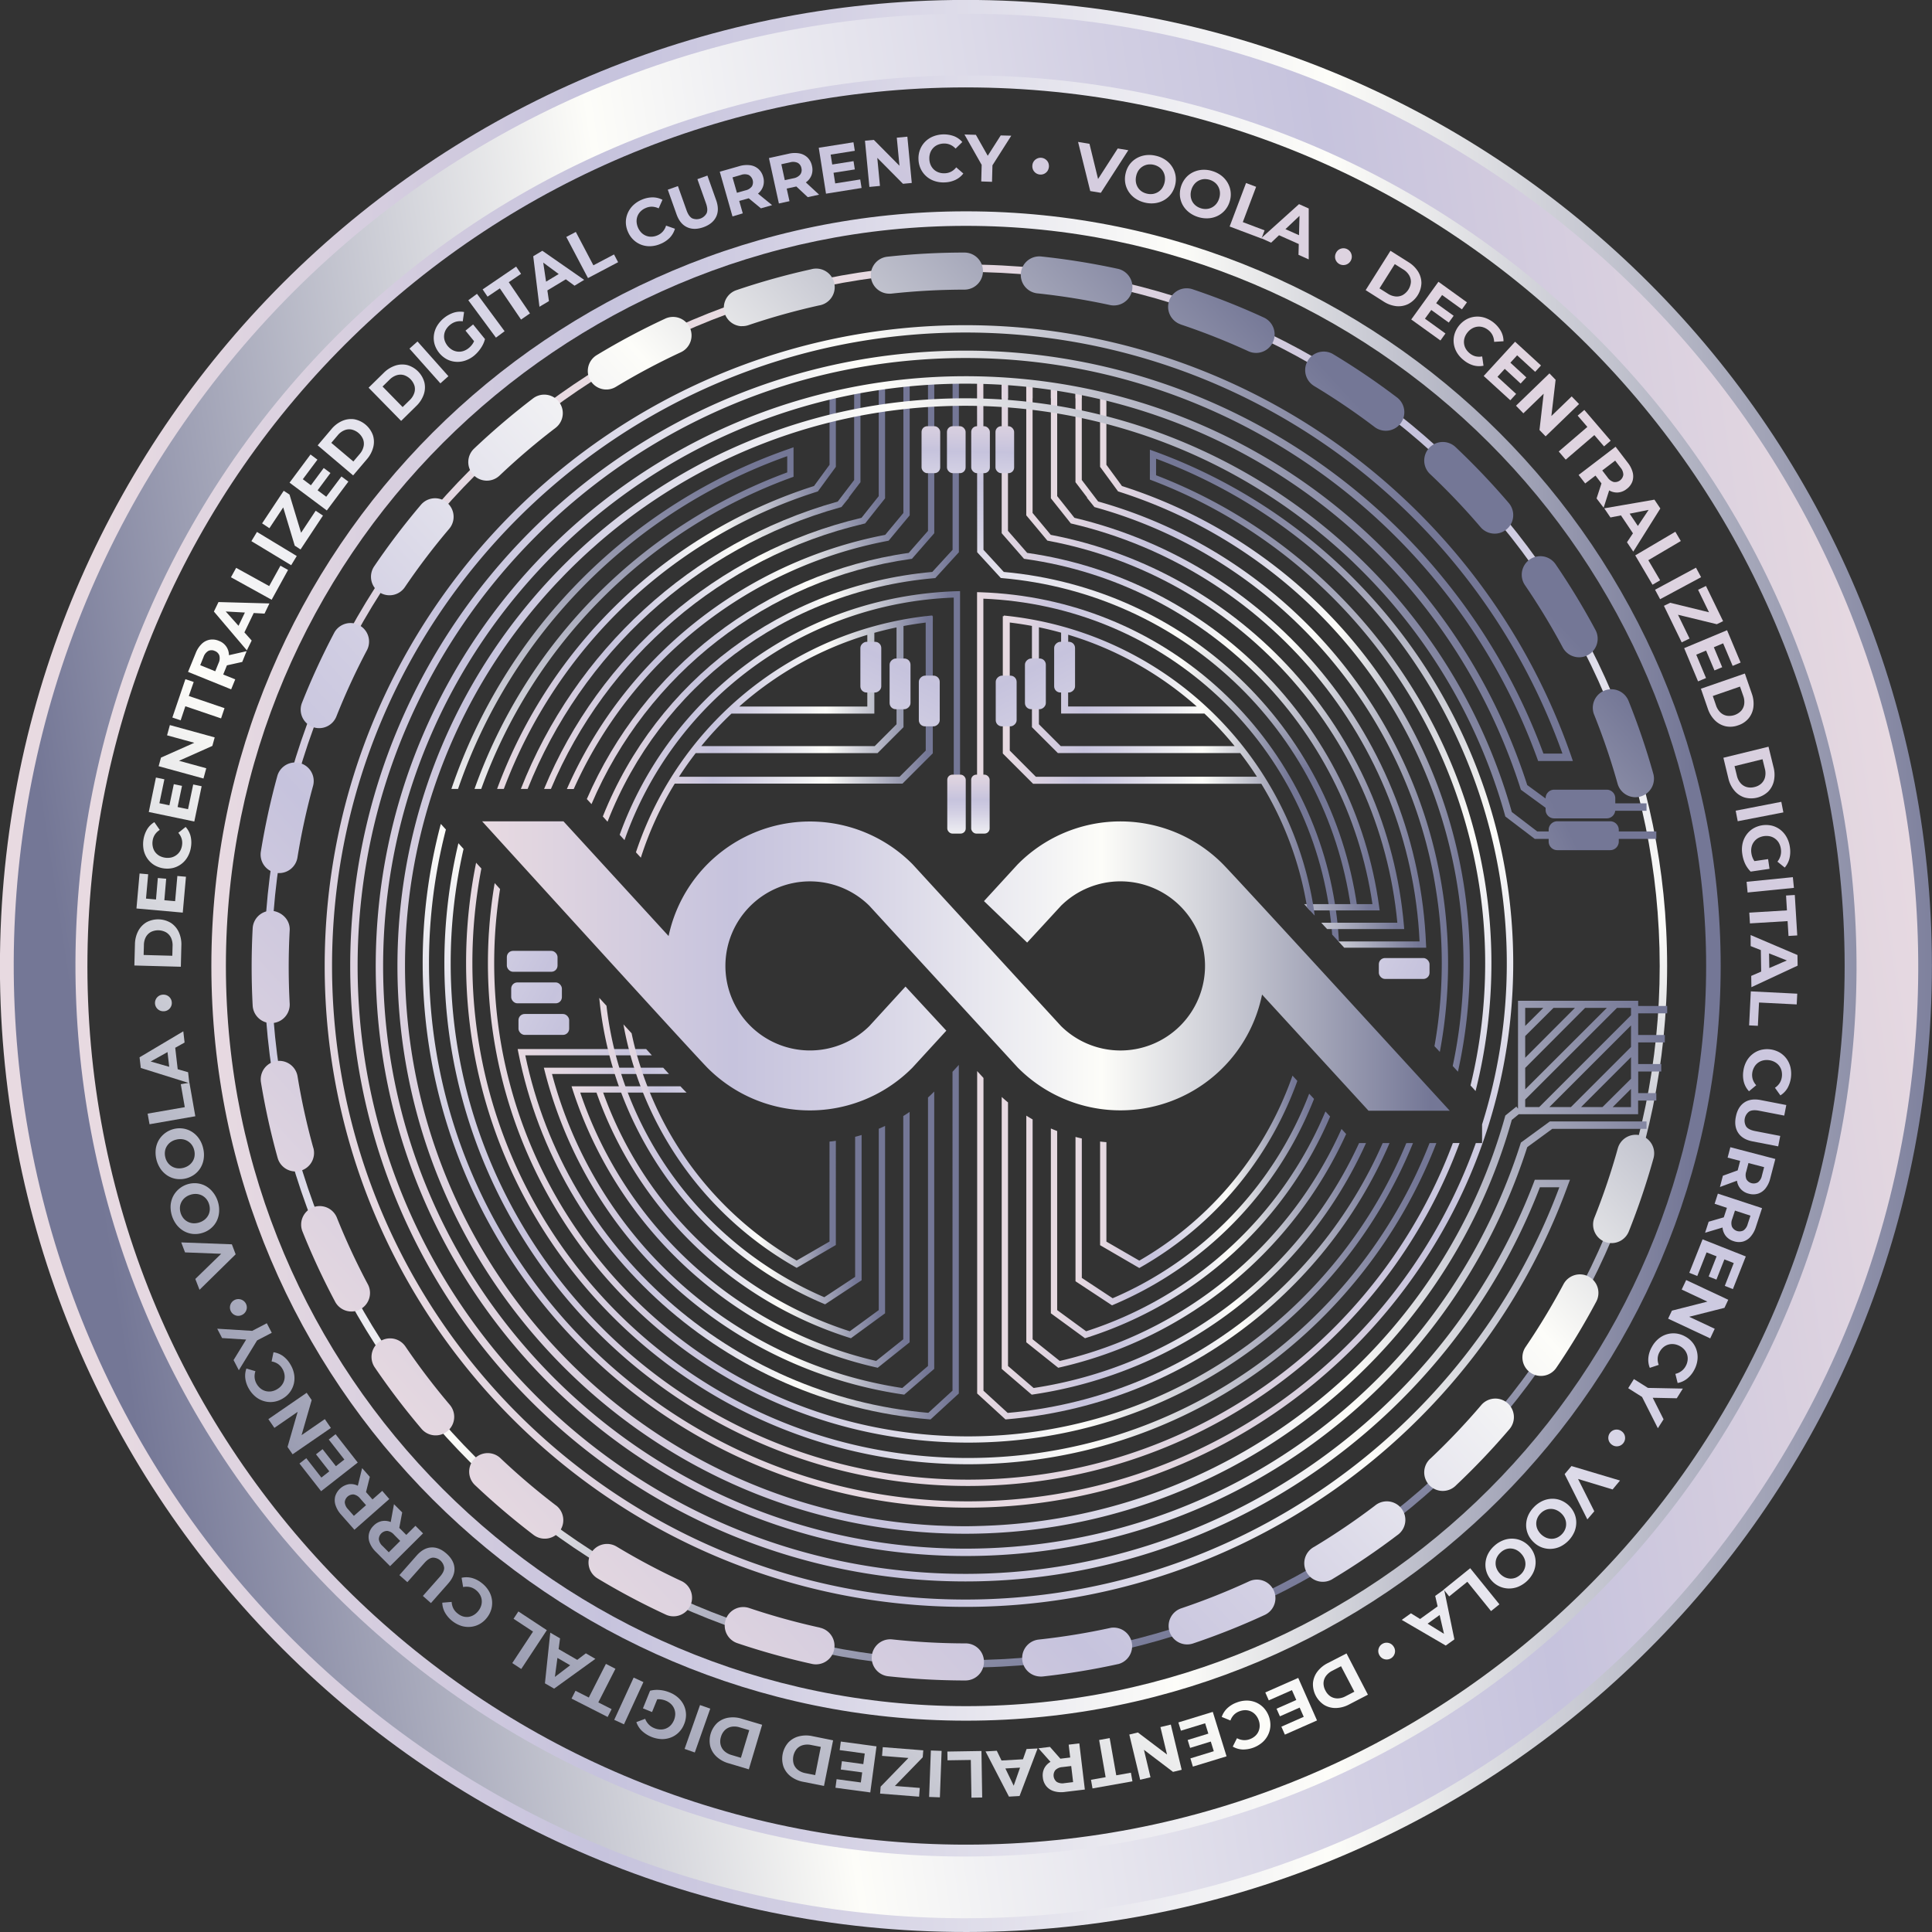 <svg xmlns="http://www.w3.org/2000/svg" xmlns:xlink="http://www.w3.org/1999/xlink" viewBox="0 0 1015.97 1015.97"><rect x="0" y="0" width="1015.97" height="1015.97" fill="#333333" stroke="none"/><defs><style>.cls-1{fill:url(#linear-gradient);}.cls-2{fill:url(#linear-gradient-2);}.cls-3{fill:url(#linear-gradient-3);}.cls-4{fill:url(#linear-gradient-4);}.cls-5{fill:url(#linear-gradient-5);}.cls-6{fill:url(#linear-gradient-6);}.cls-7{fill:url(#linear-gradient-7);}.cls-8{fill:url(#linear-gradient-8);}.cls-9{fill:url(#linear-gradient-9);}.cls-10{fill:url(#linear-gradient-10);}.cls-11{fill:url(#linear-gradient-11);}.cls-12{fill:url(#linear-gradient-12);}.cls-13{fill:url(#linear-gradient-13);}.cls-14{fill:url(#linear-gradient-14);}.cls-15{fill:url(#linear-gradient-15);}.cls-16{fill:url(#linear-gradient-16);}.cls-17{fill:url(#linear-gradient-17);}.cls-18{fill:url(#linear-gradient-18);}.cls-19{fill:url(#linear-gradient-19);}.cls-20{fill:url(#linear-gradient-20);}.cls-21{fill:url(#linear-gradient-21);}.cls-22{fill:url(#linear-gradient-22);}.cls-23{fill:url(#linear-gradient-23);}.cls-24{fill:url(#linear-gradient-24);}.cls-25{fill:url(#linear-gradient-25);}.cls-26{fill:url(#linear-gradient-26);}.cls-27{fill:url(#linear-gradient-27);}.cls-28{fill:url(#linear-gradient-28);}.cls-29{fill:url(#linear-gradient-29);}.cls-30{fill:url(#linear-gradient-30);}.cls-31{fill:url(#linear-gradient-31);}.cls-32{fill:url(#linear-gradient-32);}.cls-33{fill:url(#linear-gradient-33);}.cls-34{fill:url(#linear-gradient-34);}.cls-35{fill:url(#linear-gradient-35);}.cls-36{fill:url(#linear-gradient-36);}.cls-37{fill:url(#linear-gradient-37);}.cls-38{fill:url(#linear-gradient-38);}.cls-39{fill:url(#linear-gradient-39);}.cls-40{fill:url(#linear-gradient-40);}.cls-41{fill:url(#linear-gradient-41);}.cls-42{fill:url(#linear-gradient-42);}.cls-43{fill:url(#linear-gradient-43);}.cls-44{fill:url(#linear-gradient-44);}.cls-45{fill:url(#linear-gradient-45);}.cls-46{fill:url(#linear-gradient-46);}.cls-47{fill:url(#linear-gradient-47);}.cls-48{fill:url(#linear-gradient-48);}.cls-49{fill:url(#linear-gradient-49);}.cls-50{fill:url(#linear-gradient-50);}.cls-51{fill:url(#linear-gradient-51);}.cls-52{fill:url(#linear-gradient-52);}.cls-53{fill:url(#linear-gradient-53);}.cls-54{fill:url(#linear-gradient-54);}.cls-55{fill:url(#linear-gradient-55);}.cls-56{fill:url(#linear-gradient-56);}.cls-57{fill:url(#linear-gradient-57);}.cls-58{fill:url(#linear-gradient-58);}.cls-59{fill:url(#linear-gradient-59);}.cls-60{fill:url(#linear-gradient-60);}.cls-61{fill:url(#linear-gradient-61);}.cls-62{fill:url(#linear-gradient-62);}.cls-63{fill:url(#linear-gradient-63);}.cls-64{fill:url(#linear-gradient-64);}.cls-65{fill:url(#linear-gradient-65);}.cls-66{fill:url(#linear-gradient-66);}.cls-67{fill:url(#linear-gradient-67);}.cls-68{fill:url(#linear-gradient-68);}.cls-69{fill:url(#linear-gradient-69);}.cls-70{fill:url(#linear-gradient-70);}.cls-71{fill:url(#linear-gradient-71);}.cls-72{fill:url(#linear-gradient-72);}.cls-73{fill:url(#linear-gradient-73);}.cls-74{fill:url(#linear-gradient-74);}.cls-75{fill:url(#linear-gradient-75);}.cls-76{fill:url(#linear-gradient-76);}.cls-77{fill:url(#linear-gradient-77);}.cls-78{fill:url(#linear-gradient-78);}.cls-79{fill:url(#linear-gradient-79);}.cls-80{fill:url(#linear-gradient-80);}.cls-81{fill:url(#linear-gradient-81);}.cls-82{fill:url(#linear-gradient-82);}.cls-83{fill:url(#linear-gradient-83);}.cls-84{fill:url(#linear-gradient-84);}.cls-85{fill:url(#linear-gradient-85);}.cls-86{fill:url(#linear-gradient-86);}.cls-87{fill:url(#linear-gradient-87);}.cls-88{fill:url(#linear-gradient-88);}.cls-89{fill:url(#linear-gradient-89);}.cls-90{fill:url(#linear-gradient-90);}.cls-91{fill:url(#linear-gradient-91);}.cls-92{fill:url(#linear-gradient-92);}.cls-93{fill:url(#linear-gradient-93);}.cls-94{fill:url(#linear-gradient-94);}.cls-95{fill:url(#linear-gradient-95);}.cls-96{fill:url(#linear-gradient-96);}.cls-97{fill:url(#linear-gradient-97);}.cls-98{fill:url(#linear-gradient-98);}.cls-99{fill:url(#linear-gradient-99);}.cls-100{fill:url(#linear-gradient-100);}.cls-101{fill:url(#linear-gradient-101);}.cls-102{fill:url(#linear-gradient-102);}.cls-103{fill:url(#linear-gradient-103);}.cls-104{fill:url(#linear-gradient-104);}.cls-105{fill:url(#linear-gradient-105);}.cls-106{fill:url(#linear-gradient-106);}.cls-107{fill:url(#linear-gradient-107);}.cls-108{fill:url(#linear-gradient-108);}.cls-109{fill:url(#linear-gradient-109);}.cls-110{fill:url(#linear-gradient-110);}.cls-111{fill:url(#linear-gradient-111);}.cls-112{fill:url(#linear-gradient-112);}.cls-113{fill:url(#linear-gradient-113);}.cls-114{fill:url(#linear-gradient-114);}.cls-115{fill:url(#linear-gradient-115);}.cls-116{fill:url(#linear-gradient-116);}.cls-117{fill:url(#linear-gradient-117);}.cls-118{fill:url(#linear-gradient-118);}.cls-119{fill:url(#linear-gradient-119);}.cls-120{fill:url(#linear-gradient-120);}.cls-121{fill:url(#linear-gradient-121);}.cls-122{fill:url(#linear-gradient-122);}.cls-123{fill:url(#linear-gradient-123);}.cls-124{fill:url(#linear-gradient-124);}.cls-125{fill:url(#linear-gradient-125);}.cls-126{fill:url(#linear-gradient-126);}.cls-127{fill:url(#linear-gradient-127);}.cls-128{fill:url(#linear-gradient-128);}.cls-129{fill:url(#linear-gradient-129);}.cls-130{fill:url(#linear-gradient-130);}.cls-131{fill:url(#linear-gradient-131);}.cls-132{fill:url(#linear-gradient-132);}.cls-133{fill:url(#linear-gradient-133);}.cls-134{fill:url(#linear-gradient-134);}.cls-135{fill:url(#linear-gradient-135);}.cls-136{fill:url(#linear-gradient-136);}.cls-137{fill:url(#linear-gradient-137);}.cls-138{fill:url(#linear-gradient-138);}.cls-139{fill:url(#linear-gradient-139);}.cls-140{fill:url(#linear-gradient-140);}.cls-141{fill:url(#linear-gradient-141);}.cls-142{fill:url(#linear-gradient-142);}.cls-143{fill:url(#linear-gradient-143);}.cls-144{fill:url(#linear-gradient-144);}.cls-145{fill:url(#linear-gradient-145);}.cls-146{fill:url(#linear-gradient-146);}.cls-147{fill:url(#linear-gradient-147);}.cls-148{fill:url(#linear-gradient-148);}.cls-149{fill:url(#linear-gradient-149);}.cls-150{fill:url(#linear-gradient-150);}.cls-151{fill:url(#linear-gradient-151);}.cls-152{fill:url(#linear-gradient-152);}.cls-153{fill:url(#linear-gradient-153);}.cls-154{fill:url(#linear-gradient-154);}.cls-155{fill:url(#linear-gradient-155);}.cls-156{fill:url(#linear-gradient-156);}.cls-157{fill:url(#linear-gradient-157);}.cls-158{fill:url(#linear-gradient-158);}.cls-159{fill:url(#linear-gradient-159);}.cls-160{fill:url(#linear-gradient-160);}.cls-161{fill:url(#linear-gradient-161);}.cls-162{fill:url(#linear-gradient-162);}.cls-163{fill:url(#linear-gradient-163);}.cls-164{fill:url(#linear-gradient-164);}.cls-165{fill:url(#linear-gradient-165);}.cls-166{fill:url(#linear-gradient-166);}.cls-167{fill:url(#linear-gradient-167);}.cls-168{fill:url(#linear-gradient-168);}.cls-169{fill:url(#linear-gradient-169);}.cls-170{fill:url(#linear-gradient-170);}.cls-171{fill:url(#linear-gradient-171);}.cls-172{fill:url(#linear-gradient-172);}.cls-173{fill:url(#linear-gradient-173);}.cls-174{fill:url(#linear-gradient-174);}.cls-175{fill:url(#linear-gradient-175);}.cls-176{fill:url(#linear-gradient-176);}.cls-177{fill:url(#linear-gradient-177);}.cls-178{fill:url(#linear-gradient-178);}.cls-179{fill:url(#linear-gradient-179);}.cls-180{fill:url(#linear-gradient-180);}.cls-181{fill:url(#linear-gradient-181);}.cls-182{fill:url(#linear-gradient-182);}.cls-183{fill:url(#linear-gradient-183);}.cls-184{fill:url(#linear-gradient-184);}.cls-185{fill:url(#linear-gradient-185);}.cls-186{fill:url(#linear-gradient-186);}.cls-187{fill:url(#linear-gradient-187);}.cls-188{fill:url(#linear-gradient-188);}.cls-189{fill:url(#linear-gradient-189);}.cls-190{fill:url(#linear-gradient-190);}.cls-191{fill:url(#linear-gradient-191);}.cls-192{fill:url(#linear-gradient-192);}</style><linearGradient id="linear-gradient" x1="53.48" y1="507.98" x2="1062.12" y2="507.98" gradientUnits="userSpaceOnUse"><stop offset="0" stop-color="#e8dae1"/><stop offset="0.26" stop-color="#c6c3dd"/><stop offset="0.37" stop-color="#d2cfe3"/><stop offset="0.57" stop-color="#f0f0f3"/><stop offset="0.64" stop-color="#fdfdf9"/><stop offset="0.98" stop-color="#747796"/></linearGradient><linearGradient id="linear-gradient-2" x1="316.99" y1="315.67" x2="504.24" y2="315.67" xlink:href="#linear-gradient"/><linearGradient id="linear-gradient-3" x1="313.3" y1="638.04" x2="465.43" y2="638.04" xlink:href="#linear-gradient"/><linearGradient id="linear-gradient-4" x1="5360.09" y1="-3194.11" x2="5917.7" y2="-3194.11" gradientTransform="translate(3703.12 6152.89) rotate(-90)" xlink:href="#linear-gradient"/><linearGradient id="linear-gradient-5" x1="514.08" y1="403.38" x2="681.43" y2="403.38" xlink:href="#linear-gradient"/><linearGradient id="linear-gradient-6" x1="565.57" y1="630.78" x2="690.95" y2="630.78" xlink:href="#linear-gradient"/><linearGradient id="linear-gradient-7" x1="5893.81" y1="-3153.38" x2="5957.19" y2="-3132.12" gradientTransform="translate(3703.12 6152.89) rotate(-90)" xlink:href="#linear-gradient"/><linearGradient id="linear-gradient-8" x1="552.61" y1="644.1" x2="699.46" y2="644.1" xlink:href="#linear-gradient"/><linearGradient id="linear-gradient-9" x1="613.75" y1="199.91" x2="613.75" y2="409" xlink:href="#linear-gradient"/><linearGradient id="linear-gradient-10" x1="261.4" y1="311.09" x2="439.55" y2="311.09" xlink:href="#linear-gradient"/><linearGradient id="linear-gradient-11" x1="245.12" y1="611.85" x2="755.34" y2="611.85" xlink:href="#linear-gradient"/><linearGradient id="linear-gradient-12" x1="578.49" y1="385.43" x2="772.92" y2="385.43" xlink:href="#linear-gradient"/><linearGradient id="linear-gradient-13" x1="300.56" y1="645.25" x2="478.34" y2="645.25" xlink:href="#linear-gradient"/><linearGradient id="linear-gradient-14" x1="272.18" y1="649.05" x2="504.21" y2="649.05" xlink:href="#linear-gradient"/><linearGradient id="linear-gradient-15" x1="285.99" y1="647.43" x2="491.27" y2="647.43" xlink:href="#linear-gradient"/><linearGradient id="linear-gradient-16" x1="308.59" y1="310.8" x2="491.3" y2="310.8" xlink:href="#linear-gradient"/><linearGradient id="linear-gradient-17" x1="298.1" y1="307.34" x2="478.37" y2="307.34" xlink:href="#linear-gradient"/><linearGradient id="linear-gradient-18" x1="286.11" y1="308.14" x2="465.43" y2="308.14" xlink:href="#linear-gradient"/><linearGradient id="linear-gradient-19" x1="5889.44" y1="-3194.48" x2="5969.01" y2="-3167.79" gradientTransform="translate(3703.12 6152.89) rotate(-90)" xlink:href="#linear-gradient"/><linearGradient id="linear-gradient-20" x1="5889.49" y1="-3168.14" x2="5961.66" y2="-3143.93" gradientTransform="translate(3703.12 6152.89) rotate(-90)" xlink:href="#linear-gradient"/><linearGradient id="linear-gradient-21" x1="5888.59" y1="-3181.64" x2="5965.53" y2="-3155.83" gradientTransform="translate(3703.12 6152.89) rotate(-90)" xlink:href="#linear-gradient"/><linearGradient id="linear-gradient-22" x1="539.7" y1="652.96" x2="707.89" y2="652.96" xlink:href="#linear-gradient"/><linearGradient id="linear-gradient-23" x1="526.76" y1="655.12" x2="718.34" y2="655.12" xlink:href="#linear-gradient"/><linearGradient id="linear-gradient-24" x1="513.84" y1="654.83" x2="730.72" y2="654.83" xlink:href="#linear-gradient"/><linearGradient id="linear-gradient-25" x1="516.12" y1="339.25" x2="723.74" y2="339.25" xlink:href="#linear-gradient"/><linearGradient id="linear-gradient-26" x1="539.68" y1="344.68" x2="738.42" y2="344.68" xlink:href="#linear-gradient"/><linearGradient id="linear-gradient-27" x1="552.61" y1="350.39" x2="749.97" y2="350.39" xlink:href="#linear-gradient"/><linearGradient id="linear-gradient-28" x1="315.12" y1="605.33" x2="453.09" y2="605.33" xlink:href="#linear-gradient"/><linearGradient id="linear-gradient-29" x1="311.13" y1="373.5" x2="502.11" y2="378.61" xlink:href="#linear-gradient"/><linearGradient id="linear-gradient-30" x1="273.9" y1="309.73" x2="452.49" y2="309.73" xlink:href="#linear-gradient"/><linearGradient id="linear-gradient-31" x1="256.55" y1="611.5" x2="743.05" y2="611.5" xlink:href="#linear-gradient"/><linearGradient id="linear-gradient-32" x1="565.55" y1="378.87" x2="761.49" y2="378.87" xlink:href="#linear-gradient"/><linearGradient id="linear-gradient-33" x1="952.19" y1="8.6" x2="245.76" y2="715.03" gradientTransform="translate(250.69 -140.01) rotate(36.33)" xlink:href="#linear-gradient"/><linearGradient id="linear-gradient-34" x1="366.87" y1="179.19" x2="661.71" y2="867.16" xlink:href="#linear-gradient"/><linearGradient id="linear-gradient-35" x1="111.13" y1="507.98" x2="904.84" y2="507.98" xlink:href="#linear-gradient"/><linearGradient id="linear-gradient-36" x1="194.96" y1="652.9" x2="806.54" y2="369.46" xlink:href="#linear-gradient"/><linearGradient id="linear-gradient-37" x1="195.05" y1="653.08" x2="807.19" y2="369.37" xlink:href="#linear-gradient"/><linearGradient id="linear-gradient-38" x1="270.21" y1="815.25" x2="882.36" y2="531.54" xlink:href="#linear-gradient"/><linearGradient id="linear-gradient-39" x1="-3.84" y1="537.78" x2="557.19" y2="20.21" xlink:href="#linear-gradient"/><linearGradient id="linear-gradient-40" x1="-22.89" y1="517.14" x2="538.14" y2="-0.44" xlink:href="#linear-gradient"/><linearGradient id="linear-gradient-41" x1="-30.76" y1="508.6" x2="530.27" y2="-8.98" xlink:href="#linear-gradient"/><linearGradient id="linear-gradient-42" x1="25.57" y1="569.66" x2="586.6" y2="52.08" xlink:href="#linear-gradient"/><linearGradient id="linear-gradient-43" x1="-27.11" y1="512.56" x2="533.92" y2="-5.02" xlink:href="#linear-gradient"/><linearGradient id="linear-gradient-44" x1="266.16" y1="830.45" x2="827.19" y2="312.87" xlink:href="#linear-gradient"/><linearGradient id="linear-gradient-45" x1="63.86" y1="611.16" x2="624.89" y2="93.58" xlink:href="#linear-gradient"/><linearGradient id="linear-gradient-46" x1="-12.09" y1="528.84" x2="548.93" y2="11.26" xlink:href="#linear-gradient"/><linearGradient id="linear-gradient-47" x1="212.87" y1="772.68" x2="773.9" y2="255.11" xlink:href="#linear-gradient"/><linearGradient id="linear-gradient-48" x1="109.28" y1="660.4" x2="670.31" y2="142.82" xlink:href="#linear-gradient"/><linearGradient id="linear-gradient-49" x1="159.75" y1="715.11" x2="720.78" y2="197.53" xlink:href="#linear-gradient"/><linearGradient id="linear-gradient-50" x1="317.13" y1="885.7" x2="878.16" y2="368.12" xlink:href="#linear-gradient"/><linearGradient id="linear-gradient-51" x1="13.66" y1="556.75" x2="574.69" y2="39.18" xlink:href="#linear-gradient"/><linearGradient id="linear-gradient-52" x1="423.42" y1="1000.91" x2="984.45" y2="483.33" xlink:href="#linear-gradient"/><linearGradient id="linear-gradient-53" x1="461.52" y1="1042.21" x2="1022.55" y2="524.63" xlink:href="#linear-gradient"/><linearGradient id="linear-gradient-54" x1="447.89" y1="1027.44" x2="1008.92" y2="509.86" xlink:href="#linear-gradient"/><linearGradient id="linear-gradient-55" x1="434.08" y1="1012.46" x2="995.1" y2="494.88" xlink:href="#linear-gradient"/><linearGradient id="linear-gradient-56" x1="454.48" y1="1034.58" x2="1015.51" y2="517" xlink:href="#linear-gradient"/><linearGradient id="linear-gradient-57" x1="463.74" y1="1044.62" x2="1024.77" y2="527.04" xlink:href="#linear-gradient"/><linearGradient id="linear-gradient-58" x1="389.27" y1="963.89" x2="950.3" y2="446.31" xlink:href="#linear-gradient"/><linearGradient id="linear-gradient-59" x1="91.91" y1="641.57" x2="652.94" y2="123.99" xlink:href="#linear-gradient"/><linearGradient id="linear-gradient-60" x1="347.11" y1="918.2" x2="908.14" y2="400.62" xlink:href="#linear-gradient"/><linearGradient id="linear-gradient-61" x1="140.78" y1="694.54" x2="701.81" y2="176.96" xlink:href="#linear-gradient"/><linearGradient id="linear-gradient-62" x1="48.89" y1="594.94" x2="609.92" y2="77.36" xlink:href="#linear-gradient"/><linearGradient id="linear-gradient-63" x1="298.84" y1="865.87" x2="859.87" y2="348.29" xlink:href="#linear-gradient"/><linearGradient id="linear-gradient-64" x1="193.19" y1="751.36" x2="754.22" y2="233.78" xlink:href="#linear-gradient"/><linearGradient id="linear-gradient-65" x1="246.71" y1="809.36" x2="807.74" y2="291.79" xlink:href="#linear-gradient"/><linearGradient id="linear-gradient-66" x1="192.89" y1="653.78" x2="808.7" y2="368.37" xlink:href="#linear-gradient"/><linearGradient id="linear-gradient-67" x1="253.54" y1="507.98" x2="762.42" y2="507.98" xlink:href="#linear-gradient"/><linearGradient id="linear-gradient-68" x1="502.99" y1="404.94" x2="502.99" y2="464.7" xlink:href="#linear-gradient"/><linearGradient id="linear-gradient-69" x1="515.57" y1="404.94" x2="515.57" y2="464.7" xlink:href="#linear-gradient"/><linearGradient id="linear-gradient-70" x1="490.03" y1="213.37" x2="487.99" y2="304.26" xlink:href="#linear-gradient"/><linearGradient id="linear-gradient-71" x1="503.39" y1="213.67" x2="501.35" y2="304.56" gradientTransform="translate(1005.76 472.95) rotate(-180)" xlink:href="#linear-gradient"/><linearGradient id="linear-gradient-72" x1="516.14" y1="213.95" x2="514.1" y2="304.85" xlink:href="#linear-gradient"/><linearGradient id="linear-gradient-73" x1="528.89" y1="214.24" x2="526.85" y2="305.13" xlink:href="#linear-gradient"/><linearGradient id="linear-gradient-74" x1="527.26" y1="402.58" x2="691.36" y2="402.58" xlink:href="#linear-gradient"/><linearGradient id="linear-gradient-75" x1="578.5" y1="616.17" x2="682.23" y2="616.17" xlink:href="#linear-gradient"/><linearGradient id="linear-gradient-76" x1="3361.96" y1="4802.78" x2="3619.59" y2="4670.48" gradientTransform="translate(-2875.22 -4414.41)" xlink:href="#linear-gradient"/><linearGradient id="linear-gradient-77" x1="3370.04" y1="4818.51" x2="3627.67" y2="4686.2" gradientTransform="translate(-2899.37 -4421)" xlink:href="#linear-gradient"/><linearGradient id="linear-gradient-78" x1="3378.16" y1="4834.33" x2="3635.79" y2="4702.02" gradientTransform="translate(-2923.75 -4427.34)" xlink:href="#linear-gradient"/><linearGradient id="linear-gradient-79" x1="327.88" y1="602.73" x2="439.54" y2="602.73" xlink:href="#linear-gradient"/><linearGradient id="linear-gradient-80" x1="334.35" y1="387.39" x2="490.54" y2="387.39" xlink:href="#linear-gradient"/><linearGradient id="linear-gradient-81" x1="3361.96" y1="-2454" x2="3619.59" y2="-2586.31" gradientTransform="matrix(1, 0, 0, -1, -2977.13, -2140.71)" xlink:href="#linear-gradient"/><linearGradient id="linear-gradient-82" x1="3370.04" y1="-2438.27" x2="3627.67" y2="-2570.58" gradientTransform="matrix(1, 0, 0, -1, -2970.54, -2116.56)" xlink:href="#linear-gradient"/><linearGradient id="linear-gradient-83" x1="3378.16" y1="-2422.45" x2="3635.79" y2="-2554.76" gradientTransform="matrix(1, 0, 0, -1, -2964.19, -2092.19)" xlink:href="#linear-gradient"/><linearGradient id="linear-gradient-84" x1="7910.14" y1="368.06" x2="8167.77" y2="235.75" gradientTransform="matrix(1, 0, 0, -1, -7698.85, 868.41)" xlink:href="#linear-gradient"/><linearGradient id="linear-gradient-85" x1="7913.97" y1="351.46" x2="8171.6" y2="219.15" gradientTransform="matrix(1, 0, 0, -1, -7706.51, 835.22)" xlink:href="#linear-gradient"/><linearGradient id="linear-gradient-86" x1="7916.27" y1="334.86" x2="8173.9" y2="202.56" gradientTransform="matrix(1, 0, 0, -1, -7711.1, 802.03)" xlink:href="#linear-gradient"/><linearGradient id="linear-gradient-87" x1="7457.71" y1="338.64" x2="7715.34" y2="206.33" gradientTransform="matrix(1, 0, 0, -1, -6793.99, 809.58)" xlink:href="#linear-gradient"/><linearGradient id="linear-gradient-88" x1="677.94" y1="-17.06" x2="-60.2" y2="721.09" xlink:href="#linear-gradient"/><linearGradient id="linear-gradient-89" x1="697.08" y1="2.08" x2="-41.07" y2="740.22" xlink:href="#linear-gradient"/><linearGradient id="linear-gradient-90" x1="715.43" y1="20.43" x2="-22.72" y2="758.57" xlink:href="#linear-gradient"/><linearGradient id="linear-gradient-91" x1="732.58" y1="37.58" x2="-5.57" y2="775.72" xlink:href="#linear-gradient"/><linearGradient id="linear-gradient-92" x1="750.79" y1="55.78" x2="12.64" y2="793.93" xlink:href="#linear-gradient"/><linearGradient id="linear-gradient-93" x1="768.21" y1="73.21" x2="30.07" y2="811.36" xlink:href="#linear-gradient"/><linearGradient id="linear-gradient-94" x1="788.6" y1="93.6" x2="50.45" y2="831.74" xlink:href="#linear-gradient"/><linearGradient id="linear-gradient-95" x1="807.77" y1="112.77" x2="69.62" y2="850.92" xlink:href="#linear-gradient"/><linearGradient id="linear-gradient-96" x1="825.2" y1="130.2" x2="87.05" y2="868.34" xlink:href="#linear-gradient"/><linearGradient id="linear-gradient-97" x1="842.79" y1="147.78" x2="104.64" y2="885.93" xlink:href="#linear-gradient"/><linearGradient id="linear-gradient-98" x1="860.85" y1="165.85" x2="122.71" y2="904" xlink:href="#linear-gradient"/><linearGradient id="linear-gradient-99" x1="879.24" y1="184.24" x2="141.1" y2="922.39" xlink:href="#linear-gradient"/><linearGradient id="linear-gradient-100" x1="895.65" y1="200.65" x2="157.51" y2="938.8" xlink:href="#linear-gradient"/><linearGradient id="linear-gradient-101" x1="912.47" y1="217.47" x2="174.32" y2="955.61" xlink:href="#linear-gradient"/><linearGradient id="linear-gradient-102" x1="930.03" y1="235.02" x2="191.88" y2="973.17" xlink:href="#linear-gradient"/><linearGradient id="linear-gradient-103" x1="942.13" y1="247.12" x2="203.98" y2="985.27" xlink:href="#linear-gradient"/><linearGradient id="linear-gradient-104" x1="954.07" y1="259.07" x2="215.92" y2="997.22" xlink:href="#linear-gradient"/><linearGradient id="linear-gradient-105" x1="970.06" y1="275.06" x2="231.91" y2="1013.2" xlink:href="#linear-gradient"/><linearGradient id="linear-gradient-106" x1="986" y1="291" x2="247.85" y2="1029.14" xlink:href="#linear-gradient"/><linearGradient id="linear-gradient-107" x1="1010.22" y1="315.22" x2="272.07" y2="1053.37" xlink:href="#linear-gradient"/><linearGradient id="linear-gradient-108" x1="1023.51" y1="328.51" x2="285.37" y2="1066.66" xlink:href="#linear-gradient"/><linearGradient id="linear-gradient-109" x1="1035.47" y1="340.47" x2="297.33" y2="1078.62" xlink:href="#linear-gradient"/><linearGradient id="linear-gradient-110" x1="1045.61" y1="350.61" x2="307.46" y2="1088.76" xlink:href="#linear-gradient"/><linearGradient id="linear-gradient-111" x1="1056.71" y1="361.71" x2="318.56" y2="1099.85" xlink:href="#linear-gradient"/><linearGradient id="linear-gradient-112" x1="1063.85" y1="368.85" x2="325.71" y2="1107" xlink:href="#linear-gradient"/><linearGradient id="linear-gradient-113" x1="1076.26" y1="381.26" x2="338.11" y2="1119.4" xlink:href="#linear-gradient"/><linearGradient id="linear-gradient-114" x1="1094.62" y1="399.62" x2="356.47" y2="1137.76" xlink:href="#linear-gradient"/><linearGradient id="linear-gradient-115" x1="1106.19" y1="411.19" x2="368.04" y2="1149.33" xlink:href="#linear-gradient"/><linearGradient id="linear-gradient-116" x1="1114.15" y1="419.15" x2="376" y2="1157.29" xlink:href="#linear-gradient"/><linearGradient id="linear-gradient-117" x1="1123" y1="428" x2="384.86" y2="1166.15" xlink:href="#linear-gradient"/><linearGradient id="linear-gradient-118" x1="1131.52" y1="436.51" x2="393.37" y2="1174.66" xlink:href="#linear-gradient"/><linearGradient id="linear-gradient-119" x1="1138.24" y1="443.24" x2="400.09" y2="1181.38" xlink:href="#linear-gradient"/><linearGradient id="linear-gradient-120" x1="1144.57" y1="449.57" x2="406.43" y2="1187.72" xlink:href="#linear-gradient"/><linearGradient id="linear-gradient-121" x1="1149.33" y1="454.33" x2="411.19" y2="1192.48" xlink:href="#linear-gradient"/><linearGradient id="linear-gradient-122" x1="1150.67" y1="455.67" x2="412.52" y2="1193.81" xlink:href="#linear-gradient"/><linearGradient id="linear-gradient-123" x1="1155.28" y1="460.27" x2="417.13" y2="1198.42" xlink:href="#linear-gradient"/><linearGradient id="linear-gradient-124" x1="1156.03" y1="461.03" x2="417.88" y2="1199.17" xlink:href="#linear-gradient"/><linearGradient id="linear-gradient-125" x1="1155.79" y1="460.79" x2="417.65" y2="1198.94" xlink:href="#linear-gradient"/><linearGradient id="linear-gradient-126" x1="1154.32" y1="459.32" x2="416.17" y2="1197.46" xlink:href="#linear-gradient"/><linearGradient id="linear-gradient-127" x1="1151.47" y1="456.46" x2="413.32" y2="1194.61" xlink:href="#linear-gradient"/><linearGradient id="linear-gradient-128" x1="1146.22" y1="451.22" x2="408.08" y2="1189.37" xlink:href="#linear-gradient"/><linearGradient id="linear-gradient-129" x1="1143.04" y1="448.04" x2="404.9" y2="1186.19" xlink:href="#linear-gradient"/><linearGradient id="linear-gradient-130" x1="1135.67" y1="440.67" x2="397.53" y2="1178.82" xlink:href="#linear-gradient"/><linearGradient id="linear-gradient-131" x1="1128.46" y1="433.46" x2="390.31" y2="1171.6" xlink:href="#linear-gradient"/><linearGradient id="linear-gradient-132" x1="1121" y1="426" x2="382.86" y2="1164.15" xlink:href="#linear-gradient"/><linearGradient id="linear-gradient-133" x1="1112.02" y1="417.02" x2="373.88" y2="1155.17" xlink:href="#linear-gradient"/><linearGradient id="linear-gradient-134" x1="1103.82" y1="408.81" x2="365.67" y2="1146.96" xlink:href="#linear-gradient"/><linearGradient id="linear-gradient-135" x1="1091.74" y1="396.74" x2="353.6" y2="1134.89" xlink:href="#linear-gradient"/><linearGradient id="linear-gradient-136" x1="1077.48" y1="382.48" x2="339.33" y2="1120.62" xlink:href="#linear-gradient"/><linearGradient id="linear-gradient-137" x1="1067.76" y1="372.75" x2="329.61" y2="1110.9" xlink:href="#linear-gradient"/><linearGradient id="linear-gradient-138" x1="1059.86" y1="364.86" x2="321.71" y2="1103" xlink:href="#linear-gradient"/><linearGradient id="linear-gradient-139" x1="1050.27" y1="355.27" x2="312.13" y2="1093.42" xlink:href="#linear-gradient"/><linearGradient id="linear-gradient-140" x1="1037.05" y1="342.05" x2="298.91" y2="1080.2" xlink:href="#linear-gradient"/><linearGradient id="linear-gradient-141" x1="1023.33" y1="328.33" x2="285.19" y2="1066.48" xlink:href="#linear-gradient"/><linearGradient id="linear-gradient-142" x1="999.35" y1="304.35" x2="261.2" y2="1042.5" xlink:href="#linear-gradient"/><linearGradient id="linear-gradient-143" x1="985.43" y1="290.43" x2="247.29" y2="1028.58" xlink:href="#linear-gradient"/><linearGradient id="linear-gradient-144" x1="972.25" y1="277.25" x2="234.11" y2="1015.4" xlink:href="#linear-gradient"/><linearGradient id="linear-gradient-145" x1="960.07" y1="265.07" x2="221.93" y2="1003.22" xlink:href="#linear-gradient"/><linearGradient id="linear-gradient-146" x1="951.04" y1="256.04" x2="212.89" y2="994.18" xlink:href="#linear-gradient"/><linearGradient id="linear-gradient-147" x1="930.84" y1="235.84" x2="192.69" y2="973.99" xlink:href="#linear-gradient"/><linearGradient id="linear-gradient-148" x1="915.44" y1="220.44" x2="177.29" y2="958.59" xlink:href="#linear-gradient"/><linearGradient id="linear-gradient-149" x1="892.34" y1="197.34" x2="154.2" y2="935.49" xlink:href="#linear-gradient"/><linearGradient id="linear-gradient-150" x1="874.16" y1="179.16" x2="136.01" y2="917.3" xlink:href="#linear-gradient"/><linearGradient id="linear-gradient-151" x1="854.25" y1="159.25" x2="116.1" y2="897.39" xlink:href="#linear-gradient"/><linearGradient id="linear-gradient-152" x1="836.17" y1="141.17" x2="98.03" y2="879.32" xlink:href="#linear-gradient"/><linearGradient id="linear-gradient-153" x1="818.6" y1="123.6" x2="80.46" y2="861.75" xlink:href="#linear-gradient"/><linearGradient id="linear-gradient-154" x1="800.57" y1="105.57" x2="62.43" y2="843.72" xlink:href="#linear-gradient"/><linearGradient id="linear-gradient-155" x1="780.99" y1="85.99" x2="42.84" y2="824.13" xlink:href="#linear-gradient"/><linearGradient id="linear-gradient-156" x1="762.27" y1="67.27" x2="24.12" y2="805.42" xlink:href="#linear-gradient"/><linearGradient id="linear-gradient-157" x1="753.97" y1="58.97" x2="15.82" y2="797.12" xlink:href="#linear-gradient"/><linearGradient id="linear-gradient-158" x1="730.54" y1="35.54" x2="-7.61" y2="773.68" xlink:href="#linear-gradient"/><linearGradient id="linear-gradient-159" x1="716.53" y1="21.52" x2="-21.62" y2="759.67" xlink:href="#linear-gradient"/><linearGradient id="linear-gradient-160" x1="698.13" y1="3.13" x2="-40.02" y2="741.27" xlink:href="#linear-gradient"/><linearGradient id="linear-gradient-161" x1="685.75" y1="-9.25" x2="-52.39" y2="728.9" xlink:href="#linear-gradient"/><linearGradient id="linear-gradient-162" x1="672.15" y1="-22.85" x2="-66" y2="715.29" xlink:href="#linear-gradient"/><linearGradient id="linear-gradient-163" x1="654.17" y1="-40.83" x2="-83.97" y2="697.32" xlink:href="#linear-gradient"/><linearGradient id="linear-gradient-164" x1="638.75" y1="-56.25" x2="-99.39" y2="681.9" xlink:href="#linear-gradient"/><linearGradient id="linear-gradient-165" x1="624.69" y1="-70.31" x2="-113.46" y2="667.83" xlink:href="#linear-gradient"/><linearGradient id="linear-gradient-166" x1="613.23" y1="-81.78" x2="-124.92" y2="656.37" xlink:href="#linear-gradient"/><linearGradient id="linear-gradient-167" x1="603.76" y1="-91.24" x2="-134.39" y2="646.91" xlink:href="#linear-gradient"/><linearGradient id="linear-gradient-168" x1="594.25" y1="-100.75" x2="-143.89" y2="637.4" xlink:href="#linear-gradient"/><linearGradient id="linear-gradient-169" x1="584.66" y1="-110.34" x2="-153.49" y2="627.8" xlink:href="#linear-gradient"/><linearGradient id="linear-gradient-170" x1="579.67" y1="-115.33" x2="-158.47" y2="622.82" xlink:href="#linear-gradient"/><linearGradient id="linear-gradient-171" x1="573.31" y1="-121.69" x2="-164.83" y2="616.46" xlink:href="#linear-gradient"/><linearGradient id="linear-gradient-172" x1="567.76" y1="-127.24" x2="-170.39" y2="610.9" xlink:href="#linear-gradient"/><linearGradient id="linear-gradient-173" x1="563.8" y1="-131.2" x2="-174.34" y2="606.95" xlink:href="#linear-gradient"/><linearGradient id="linear-gradient-174" x1="561.06" y1="-133.94" x2="-177.09" y2="604.2" xlink:href="#linear-gradient"/><linearGradient id="linear-gradient-175" x1="558.14" y1="-136.86" x2="-180" y2="601.29" xlink:href="#linear-gradient"/><linearGradient id="linear-gradient-176" x1="556.39" y1="-138.61" x2="-181.75" y2="599.54" xlink:href="#linear-gradient"/><linearGradient id="linear-gradient-177" x1="555.04" y1="-139.97" x2="-183.11" y2="598.18" xlink:href="#linear-gradient"/><linearGradient id="linear-gradient-178" x1="555.57" y1="-139.43" x2="-182.57" y2="598.72" xlink:href="#linear-gradient"/><linearGradient id="linear-gradient-179" x1="556.78" y1="-138.22" x2="-181.37" y2="599.92" xlink:href="#linear-gradient"/><linearGradient id="linear-gradient-180" x1="558.42" y1="-136.58" x2="-179.72" y2="601.57" xlink:href="#linear-gradient"/><linearGradient id="linear-gradient-181" x1="559.9" y1="-135.11" x2="-178.25" y2="603.04" xlink:href="#linear-gradient"/><linearGradient id="linear-gradient-182" x1="564.88" y1="-130.12" x2="-173.27" y2="608.02" xlink:href="#linear-gradient"/><linearGradient id="linear-gradient-183" x1="568.83" y1="-126.17" x2="-169.31" y2="611.98" xlink:href="#linear-gradient"/><linearGradient id="linear-gradient-184" x1="577.01" y1="-118" x2="-161.14" y2="620.15" xlink:href="#linear-gradient"/><linearGradient id="linear-gradient-185" x1="583.07" y1="-111.93" x2="-155.08" y2="626.21" xlink:href="#linear-gradient"/><linearGradient id="linear-gradient-186" x1="593.18" y1="-101.83" x2="-144.97" y2="636.32" xlink:href="#linear-gradient"/><linearGradient id="linear-gradient-187" x1="602.67" y1="-92.33" x2="-135.48" y2="645.81" xlink:href="#linear-gradient"/><linearGradient id="linear-gradient-188" x1="612.53" y1="-82.47" x2="-125.61" y2="655.68" xlink:href="#linear-gradient"/><linearGradient id="linear-gradient-189" x1="623.62" y1="-71.38" x2="-114.52" y2="666.77" xlink:href="#linear-gradient"/><linearGradient id="linear-gradient-190" x1="637.24" y1="-57.76" x2="-100.9" y2="680.39" xlink:href="#linear-gradient"/><linearGradient id="linear-gradient-191" x1="646.29" y1="-48.71" x2="-91.86" y2="689.43" xlink:href="#linear-gradient"/><linearGradient id="linear-gradient-192" x1="664.81" y1="-30.19" x2="-73.34" y2="707.95" xlink:href="#linear-gradient"/></defs><g id="Layer_2" data-name="Layer 2"><g id="Layer_1-2" data-name="Layer 1"><path class="cls-1" d="M514.13,0C233.6-3.35,3.43,221.31,0,501.84s221.27,510.7,501.8,514.09,510.7-221.27,514.09-501.8S794.66,3.43,514.13,0ZM502.4,970C247.25,966.89,42.91,757.55,46,502.4S258.42,42.91,513.57,46,973.06,258.42,970,513.57,757.55,973.06,502.4,970Z"/><path class="cls-2" d="M504.24,199.28v91.13L491.83,304l-.65.05c-78.69,6.86-144.15,57.31-171.7,128.06L317,429.35c28.25-70.92,94.13-121.45,173.26-128.59l10.67-11.64V199.28Z"/><path class="cls-3" d="M465.43,592.09v98.53l-17.95,13.11-.8-.25a207.47,207.47,0,0,1-133-128.92c-.14-.38-.27-.75-.4-1.13l3.14-1.08c.25.74.51,1.48.77,2.21A204.18,204.18,0,0,0,446.88,700.07l15.23-11.14V593.57C463.23,593.1,464.34,592.61,465.43,592.09Z"/><path class="cls-4" d="M415.09,236A286.72,286.72,0,0,0,237.37,414.88h3.5a283.43,283.43,0,0,1,173.1-175v8.54A276,276,0,0,0,249.53,414.88h3.53A272.59,272.59,0,0,1,416.2,251.11l1.09-.39V235.2ZM764,601.09c-38.55,103.27-138.3,177-255,177-150,0-272-121.84-272-271.61a269.73,269.73,0,0,1,6.77-60.06l-2.71-3a272.84,272.84,0,0,0-7.38,63.05c0,151.59,123.51,274.93,275.32,274.93,118.54,0,219.82-75.2,258.53-180.33Zm0,0c-38.55,103.27-138.3,177-255,177-150,0-272-121.84-272-271.61a269.73,269.73,0,0,1,6.77-60.06l-2.71-3a272.84,272.84,0,0,0-7.38,63.05c0,151.59,123.51,274.93,275.32,274.93,118.54,0,219.82-75.2,258.53-180.33Zm0,0c-38.55,103.27-138.3,177-255,177-150,0-272-121.84-272-271.61a269.73,269.73,0,0,1,6.77-60.06l-2.71-3a272.84,272.84,0,0,0-7.38,63.05c0,151.59,123.51,274.93,275.32,274.93,118.54,0,219.82-75.2,258.53-180.33Zm0,0c-38.55,103.27-138.3,177-255,177-150,0-272-121.84-272-271.61a269.73,269.73,0,0,1,6.77-60.06l-2.71-3a272.84,272.84,0,0,0-7.38,63.05c0,151.59,123.51,274.93,275.32,274.93,118.54,0,219.82-75.2,258.53-180.33ZM606.9,237.29l-2.22-.81V252.2l1.07.41C710.58,292.47,781,394.49,781,506.49a270.58,270.58,0,0,1-7.71,64.31l1.66,1.81,1,1.13a274.21,274.21,0,0,0,8.33-67.25c0-113-70.82-215.94-176.34-256.57v-8.7c110.41,41.11,184.43,147.4,184.43,265.27a281.75,281.75,0,0,1-13,84.81v9.79h-3.29C737.08,710.76,632.08,789.5,509,789.5c-156.27,0-283.41-127-283.41-283a281.34,281.34,0,0,1,8.89-70.29l-2.67-2.94a285,285,0,0,0-9.54,73.23c0,157.88,128.63,286.32,286.73,286.32S795.75,664.37,795.75,506.49C795.75,386.44,719.86,278.26,606.9,237.29ZM509,781.42c118.54,0,219.82-75.2,258.53-180.33H764c-38.55,103.27-138.3,177-255,177-150,0-272-121.84-272-271.61a269.73,269.73,0,0,1,6.77-60.06l-2.71-3a272.84,272.84,0,0,0-7.38,63.05C233.7,658.08,357.21,781.42,509,781.42ZM764,601.09c-38.55,103.27-138.3,177-255,177-150,0-272-121.84-272-271.61a269.73,269.73,0,0,1,6.77-60.06l-2.71-3a272.84,272.84,0,0,0-7.38,63.05c0,151.59,123.51,274.93,275.32,274.93,118.54,0,219.82-75.2,258.53-180.33Zm0,0c-38.55,103.27-138.3,177-255,177-150,0-272-121.84-272-271.61a269.73,269.73,0,0,1,6.77-60.06l-2.71-3a272.84,272.84,0,0,0-7.38,63.05c0,151.59,123.51,274.93,275.32,274.93,118.54,0,219.82-75.2,258.53-180.33Zm0,0c-38.55,103.27-138.3,177-255,177-150,0-272-121.84-272-271.61a269.73,269.73,0,0,1,6.77-60.06l-2.71-3a272.84,272.84,0,0,0-7.38,63.05c0,151.59,123.51,274.93,275.32,274.93,118.54,0,219.82-75.2,258.53-180.33Z"/><path class="cls-5" d="M704.13,495.37c-.1-.11-.2-.21-.29-.32l-3.29-3.57c-.07-1-.16-2-.25-2.93s-.21-2.21-.33-3.31q-.35-3.25-.81-6.48c-.16-1.11-.33-2.21-.51-3.31-14.24-88.8-88.76-156.8-181.53-160.63v122H513.8V311.39l1.71.05c95.37,3.11,172.14,72.85,186.5,164,.18,1.1.35,2.2.5,3.31.31,2.15.57,4.31.8,6.48.12,1.1.23,2.21.33,3.31q.29,3.24.47,6.5C704.12,495.16,704.13,495.26,704.13,495.37Z"/><path class="cls-6" d="M691,577.87A195,195,0,0,1,585.59,686.08l-.82.35-19.2-12.66v-75.9c1.1.3,2.21.56,3.32.81V672l16.22,10.7A191.72,191.72,0,0,0,688.45,575.14Z"/><rect class="cls-7" x="565.55" y="204.58" width="3.32" height="4.87"/><path class="cls-8" d="M699.46,587.15a207.55,207.55,0,0,1-128.1,116.33l-.8.25-17.95-13.11V593.43l1.61.67,1.71.67v94.16l15.23,11.14A204.28,204.28,0,0,0,697,584.47Z"/><path class="cls-9" d="M713.7,476.84l-3.29.47C697,383.51,621.49,312.24,526.92,304l-.64-.06L513.86,290.4l-.07-91.12h3.32l.07,89.84,10.67,11.64C623.66,309.4,700,381.72,713.7,476.84Z"/><path class="cls-10" d="M439.55,207.3v38.19l-9.46,12.93-.51.16a259.4,259.4,0,0,0-164.64,156.3H261.4A262.73,262.73,0,0,1,428.05,255.59l8.18-11.18V207.3Z"/><path class="cls-11" d="M755.34,601.09C717.2,699.8,621.17,770,509,770c-145.52,0-263.9-118.22-263.9-263.53a265.6,265.6,0,0,1,5.27-52.8c.88,1,1.81,2,2.77,3.05a263.12,263.12,0,0,0-4.73,49.75C248.43,650,365.33,766.7,509,766.7c110.29,0,204.78-68.77,242.76-165.61Z"/><path class="cls-12" d="M772.92,506.49a262.54,262.54,0,0,1-6.24,57.08l-2.74-3a260.34,260.34,0,0,0-175.48-302l-.51-.16-9.46-12.93V207.3h3.32v37.11L590,255.59A262.71,262.71,0,0,1,772.92,506.49Z"/><path class="cls-13" d="M478.34,584.71V705.87l-16.78,13.39-.78-.18A218.88,218.88,0,0,1,301.26,573.42l-.7-2.17h57.26c1.09,1.16,1.88,2,2.32,2.42s.6.6.91.89H305.13A215.56,215.56,0,0,0,460.74,715.67L475,704.28V586.88C476.15,586.19,477.26,585.46,478.34,584.71Z"/><path class="cls-14" d="M504.21,560V732.79l-14.87,13.64-.73-.06c-106.41-8.91-195.25-88.15-216-192.72l-.39-2h67.57l3,3.31H276.23c21.17,101.91,108,179,211.94,188l12.72-11.68V563.62Z"/><path class="cls-15" d="M491.27,574V719.84L475.5,733.4l-.75-.12A228.77,228.77,0,0,1,286.52,563.53l-.53-2.07h62.75l3.06,3.32H290.28A225.47,225.47,0,0,0,474.49,729.9L488,718.32V577.15Q489.66,575.64,491.27,574Z"/><path class="cls-16" d="M491.3,198.75V280.4l-11.74,13.46-.61.08C403.22,304.53,340,354.79,311.05,422.86l-2.26-2.46-.2-.21C338.16,352,401.76,301.62,477.86,290.75L488,279.16l0-80.41Z"/><path class="cls-17" d="M478.37,271l-11.08,13.34-.59.11a227.3,227.3,0,0,0-165,130.48H298.1A230.62,230.62,0,0,1,465.5,281.26l9.56-11.51V199.81h3.31Z"/><path class="cls-18" d="M465.43,201.4v60.65l-10.49,13.21-.56.13C379,293.1,318.56,346.28,289.71,414.88h-3.6c29-70,90.27-124.38,166.93-142.58l9.06-11.41V201.4Z"/><rect class="cls-19" x="526.73" y="199.74" width="3.32" height="9.71"/><rect class="cls-20" x="552.61" y="202.39" width="3.32" height="7.06"/><rect class="cls-21" x="539.67" y="200.8" width="3.32" height="8.65"/><path class="cls-22" d="M707.89,596.34A219,219,0,0,1,557.26,719.08l-.78.18L539.7,705.87V586.67c1.09.69,2.2,1.35,3.32,2V704.28l14.28,11.4a215.75,215.75,0,0,0,148.16-122l1.73,1.89Z"/><path class="cls-23" d="M718.34,601.09a228.75,228.75,0,0,1-175.05,132.2l-.75.11-15.78-13.55v-143c1.09,1,2.19,1.94,3.32,2.87V718.33l13.47,11.57A225.47,225.47,0,0,0,714.7,601.09Z"/><path class="cls-24" d="M730.72,601.09C696.17,681.45,619,738.83,529.46,746.36l-.72.06-14.88-13.63,0-169.54,3.32,3.62,0,164.46L529.91,743c87.55-7.63,163-63.56,197.2-141.91Z"/><path class="cls-25" d="M725.52,478.76H688.85l-1.5-1.63-1.55-1.68h35.92C708.1,381.62,633.26,307.11,539.1,293.94l-.61-.08L526.75,280.4V199.75h3.31v9.71l0,69.7,10.1,11.59c96,13.7,172.05,90.15,185.1,186.13Z"/><path class="cls-26" d="M738.42,488.55H697.86l-3.05-3.31h40c-9.32-99.7-84.51-182.15-183.45-200.84l-.59-.11L539.68,271V200.81H543v68.94l9.56,11.51c100.7,19.29,177,103.71,185.72,205.5Z"/><path class="cls-27" d="M750,498.38H706.89l-2.76-3c-.1-.11-.2-.21-.29-.32h.27l42.4,0c-5-105.32-80-195.51-182.84-219.68l-.56-.13-10.49-13.21V202.4h3.32v58.49L565,272.3c104.59,24.83,180.6,117,184.9,224.36Z"/><path class="cls-28" d="M453.09,596.85v76.39l-19.2,12.66-.82-.35a195,195,0,0,1-106.42-111c-.43-1.1-.83-2.2-1.21-3.31q-1.15-3.21-2.17-6.47c-.36-1.1-.69-2.21-1-3.32-.65-2.14-1.25-4.31-1.8-6.48-.3-1.1-.57-2.2-.83-3.31a194,194,0,0,1-4.51-26.91l3.8,4.15A189.53,189.53,0,0,0,323,551.67c.27,1.11.55,2.21.84,3.31q.87,3.27,1.83,6.48c.34,1.11.68,2.22,1,3.32.7,2.17,1.43,4.33,2.21,6.47.4,1.11.81,2.21,1.24,3.31a191.67,191.67,0,0,0,103.35,107.6l16.22-10.7V597.8C450.88,597.51,452,597.19,453.09,596.85Z"/><path class="cls-29" d="M504.86,310.86V436.25h-3.32v-122A191.07,191.07,0,0,0,328.4,441.79L325.86,439c26.38-73,94.89-125.42,177.29-128.11Z"/><path class="cls-30" d="M452.49,253.55l-6.15,8.07.13.11-3.62,4.46-.33.44-.54.15C365.61,288,305.66,344.13,277.46,414.88H273.9C302.2,342.79,363,285.5,440.56,263.74l8.61-11.31V204.59h3.32Z"/><path class="cls-31" d="M743.05,601.09c-37.54,92.29-128.3,157.53-234,157.53-139.22,0-252.47-113.1-252.47-252.12q0-3.13.08-6.25c.08-3.18.21-6.34.41-9.5l.06-.74a249.81,249.81,0,0,1,3-25.62l2.84,3.12c-.43,2.67-.81,5.36-1.16,8.06q-.63,5.08-1.07,10.22-.86,10.26-.86,20.71a250.25,250.25,0,0,0,2,31.64q.79,6.23,1.89,12.34,1.65,9.18,4,18.13c26.16,101.28,114.74,177.78,222.16,186,2.1.16,4.22.29,6.34.4q6.36.33,12.8.33t12.8-.33c2.12-.11,4.24-.24,6.34-.4,95.6-7.29,176.28-68.68,211.31-153.49Z"/><path class="cls-32" d="M761.49,506.5a251.83,251.83,0,0,1-4.34,46.66c-.91-1-1.84-2-2.81-3q1.06-5.94,1.83-12a250.25,250.25,0,0,0,2-31.64q0-10.44-.86-20.71-.43-5.13-1.08-10.22-1-7.62-2.38-15.12c-17.38-91.63-85.65-168-177.79-193.67l-.54-.15-.34-.44-3.61-4.46.13-.11-6.15-8.07v-49h3.32v47.84l8.61,11.31C680.53,292.65,754,384.26,760.94,490l.06.74c.2,3.16.33,6.32.41,9.5Q761.49,503.37,761.49,506.5Z"/><path class="cls-33" d="M809.47,108.18C588.66-58.32,274.69-14.3,108.18,206.5S-14.3,741.28,206.5,907.78s534.78,122.49,701.28-98.31S1030.27,274.69,809.47,108.18ZM226,881.87C19.55,726.16-21.62,432.53,134.1,226S583.44-21.62,789.93,134.1s247.65,449.33,91.94,655.83S432.53,1037.58,226,881.87Z"/><path class="cls-34" d="M507.78,876.9c-203.41,0-368.89-165.49-368.89-368.9S304.37,139.1,507.78,139.1,876.68,304.59,876.68,508,711.2,876.9,507.78,876.9Zm0-733.9c-201.26,0-365,163.74-365,365s163.73,365,365,365,365-163.74,365-365S709,143,507.78,143Z"/><path class="cls-35" d="M508,904.84c-218.82,0-396.85-178-396.85-396.85S289.16,111.13,508,111.13,904.84,289.16,904.84,508,726.81,904.84,508,904.84Zm0-786.07c-214.61,0-389.21,174.6-389.21,389.22S293.37,897.2,508,897.2,897.2,722.6,897.2,508,722.6,118.77,508,118.77Z"/><path class="cls-36" d="M170.74,508c0,185.84,151.2,337,337,337,141.31,0,268.65-89.21,316.87-222l1-2.62H807.1l-.47,1.26c-46.92,123.23-167,206-298.85,206C331.49,827.72,188.06,684.3,188.06,508S331.49,188.27,507.78,188.27c134.07,0,254.87,84.65,300.61,210.62l.46,1.29h18.27l-.89-2.59A337.27,337.27,0,0,0,507.78,171C321.94,171,170.74,322.15,170.74,508ZM821.63,396.28h-10C764.94,269.47,643,184.38,507.78,184.38c-178.44,0-323.62,145.17-323.62,323.62S329.34,831.62,507.78,831.62c133,0,254.18-83.24,302-207.28H820c-48.38,129.79-173.51,216.8-312.25,216.8-183.69,0-333.14-149.45-333.14-333.14S324.09,174.86,507.78,174.86A333.37,333.37,0,0,1,821.63,396.28Z"/><path class="cls-37" d="M817.28,430.36h27.64a4.5,4.5,0,0,0,4.46-4h16.47v-3.9H849.42v-2.69a4.5,4.5,0,0,0-4.5-4.5H817.28a4.5,4.5,0,0,0-4.5,4.5v.13l-9.66-7.06c-41.42-128.64-160-215-295.34-215-171,0-310.2,139.16-310.2,310.21s139.15,310.2,310.2,310.2c135.31,0,253.91-86.38,295.34-215l13.16-9.62h49.57v-3.9H815l-15.22,11.12-.19.6c-40.72,127.36-158,212.93-291.82,212.93-168.89,0-306.3-137.41-306.3-306.31s137.41-306.31,306.3-306.31c133.82,0,251.1,85.57,291.82,212.93l.19.6,13,9.49v1.14A4.5,4.5,0,0,0,817.28,430.36Z"/><polygon class="cls-38" points="874.73 535.95 870.98 535.95 870.98 536.02 874.73 535.95"/><path class="cls-39" d="M389.94,171.49a9.86,9.86,0,0,0,3.66-.51,356.44,356.44,0,0,1,37.1-10.36,9.75,9.75,0,1,0-4.21-19,369.83,369.83,0,0,0-39.15,10.93,9.75,9.75,0,0,0,2.6,19Z"/><path class="cls-40" d="M318.3,204.82a9.71,9.71,0,0,0,5.58-1.4,355.65,355.65,0,0,1,34-18.11,9.75,9.75,0,1,0-8.22-17.68,372,372,0,0,0-35.85,19.11,9.75,9.75,0,0,0,4.51,18.08Z"/><path class="cls-41" d="M255.45,252.75a9.76,9.76,0,0,0,7.25-2.66,361.52,361.52,0,0,1,29.33-25,9.75,9.75,0,1,0-11.83-15.5,382.06,382.06,0,0,0-30.92,26.34,9.76,9.76,0,0,0,6.17,16.81Z"/><path class="cls-42" d="M467.09,154.41a9.65,9.65,0,0,0,1.61,0,360.19,360.19,0,0,1,38.46-2.1,9.75,9.75,0,0,0,0-19.5A378.63,378.63,0,0,0,466.58,135a9.75,9.75,0,0,0,.51,19.42Z"/><path class="cls-43" d="M199.36,311.36a9.76,9.76,0,0,0,13.54-2.6,356.94,356.94,0,0,1,23.32-30.68,9.75,9.75,0,1,0-14.87-12.62,376.84,376.84,0,0,0-24.58,32.36A9.75,9.75,0,0,0,199.36,311.36Z"/><path class="cls-44" d="M821.94,340.75a9.76,9.76,0,0,0,17.21-9.19,379.17,379.17,0,0,0-21.06-34.75,9.75,9.75,0,1,0-16.1,11A357.17,357.17,0,0,1,821.94,340.75Z"/><path class="cls-45" d="M545.65,154.28a359.94,359.94,0,0,1,38,6.12,10,10,0,0,0,1.53.21,9.75,9.75,0,0,0,2.6-19.27,380.61,380.61,0,0,0-40.11-6.45,9.75,9.75,0,1,0-2.06,19.39Z"/><path class="cls-46" d="M164.24,382.22a9.45,9.45,0,0,0,3.06.67,9.75,9.75,0,0,0,9.6-6.14,355.56,355.56,0,0,1,16.15-35,9.75,9.75,0,0,0-17.23-9.12,376.68,376.68,0,0,0-17,36.91A9.76,9.76,0,0,0,164.24,382.22Z"/><path class="cls-47" d="M778.58,277.2a9.75,9.75,0,0,0,14.84-12.66,379.65,379.65,0,0,0-28-29.44A9.75,9.75,0,1,0,752,249.27,358.94,358.94,0,0,1,778.58,277.2Z"/><path class="cls-48" d="M620.82,170.6a355.63,355.63,0,0,1,35.83,14.18,9.75,9.75,0,0,0,8.15-17.71,376.07,376.07,0,0,0-37.79-15,9.75,9.75,0,0,0-6.19,18.49Z"/><path class="cls-49" d="M690.71,202.78a359.38,359.38,0,0,1,31.92,21.59,9.75,9.75,0,1,0,11.78-15.53,375,375,0,0,0-33.67-22.78,9.75,9.75,0,0,0-10,16.72Z"/><path class="cls-50" d="M838.23,375.64a353.34,353.34,0,0,1,12.4,36.47,9.76,9.76,0,0,0,8.85,7.1,9.6,9.6,0,0,0,3.17-.35,9.75,9.75,0,0,0,6.76-12,375.4,375.4,0,0,0-13.09-38.47,9.75,9.75,0,0,0-18.09,7.27Z"/><path class="cls-51" d="M145.26,459a9.25,9.25,0,0,0,1,.11,9.77,9.77,0,0,0,10.16-8.17,355.45,355.45,0,0,1,8.2-37.64,9.75,9.75,0,1,0-18.8-5.18,379.45,379.45,0,0,0-8.65,39.7A9.75,9.75,0,0,0,145.26,459Z"/><path class="cls-52" d="M584.18,856a356.31,356.31,0,0,1-38,6.19,9.75,9.75,0,0,0,.49,19.42,9.44,9.44,0,0,0,1.59,0A374.8,374.8,0,0,0,588.35,875a9.75,9.75,0,0,0-4.17-19Z"/><path class="cls-53" d="M723,791.79a359,359,0,0,1-31.88,21.62,9.75,9.75,0,1,0,10,16.7,380.17,380.17,0,0,0,33.63-22.79A9.75,9.75,0,1,0,723,791.79Z"/><path class="cls-54" d="M657.08,831.46a358.37,358.37,0,0,1-35.79,14.26,9.75,9.75,0,1,0,6.22,18.48,375.72,375.72,0,0,0,37.76-15.05,9.75,9.75,0,0,0-8.19-17.69Z"/><path class="cls-55" d="M862.75,597.09a9.77,9.77,0,0,0-12,6.78,350.19,350.19,0,0,1-12.32,36.5A9.76,9.76,0,0,0,843.86,653a9.6,9.6,0,0,0,3.08.69,9.77,9.77,0,0,0,9.59-6.12,373.31,373.31,0,0,0,13-38.52A9.75,9.75,0,0,0,862.75,597.09Z"/><path class="cls-56" d="M835.39,671.29a9.77,9.77,0,0,0-13.19,4,358.9,358.9,0,0,1-19.92,33,9.75,9.75,0,1,0,16.12,11,377.24,377.24,0,0,0,21-34.79A9.75,9.75,0,0,0,835.39,671.29Z"/><path class="cls-57" d="M778.9,738.93a358.87,358.87,0,0,1-26.53,27.93A9.75,9.75,0,1,0,765.76,781a375.87,375.87,0,0,0,28-29.45,9.75,9.75,0,1,0-14.84-12.65Z"/><path class="cls-58" d="M507.69,864.2a365.47,365.47,0,0,1-38.49-2.1,9.75,9.75,0,0,0-2.09,19.39q9.87,1.07,19.88,1.63c6.88.38,13.83.58,20.68.58a9.75,9.75,0,0,0,9.76-9.74A9.62,9.62,0,0,0,507.69,864.2Z"/><path class="cls-59" d="M164.76,603.66a352.51,352.51,0,0,1-8.28-37.61,9.75,9.75,0,1,0-19.25,3.15A376.29,376.29,0,0,0,146,608.89a9.75,9.75,0,1,0,18.79-5.23Z"/><path class="cls-60" d="M431.19,855.91a356.37,356.37,0,0,1-37.12-10.27,9.75,9.75,0,1,0-6.22,18.48A377.06,377.06,0,0,0,427,875a10.48,10.48,0,0,0,1.55.21,9.75,9.75,0,0,0,2.62-19.26Z"/><path class="cls-61" d="M177.08,640.15a9.75,9.75,0,0,0-18.1,7.24,376.24,376.24,0,0,0,17.1,36.85,9.75,9.75,0,1,0,17.21-9.15A359.13,359.13,0,0,1,177.08,640.15Z"/><path class="cls-62" d="M143.12,538a9.75,9.75,0,0,0,9.22-10.26,358.66,358.66,0,0,1,0-38.52c.29-5.38-3.93-9.63-9.21-10.26a9.74,9.74,0,0,0-10.26,9.21,382.21,382.21,0,0,0,0,40.62,9.76,9.76,0,0,0,9.19,9.21A9.55,9.55,0,0,0,143.12,538Z"/><path class="cls-63" d="M358.28,831.38a357.45,357.45,0,0,1-34-18.07A9.75,9.75,0,1,0,314.18,830a375,375,0,0,0,35.91,19.06,9.43,9.43,0,0,0,3.55.89,9.75,9.75,0,0,0,4.64-18.58Z"/><path class="cls-64" d="M213.19,708.06a9.75,9.75,0,1,0-16.12,11,381,381,0,0,0,24.6,32.32,9.75,9.75,0,0,0,14.86-12.63A360.92,360.92,0,0,1,213.19,708.06Z"/><path class="cls-65" d="M292.38,791.66a359.41,359.41,0,0,1-29.36-25,9.75,9.75,0,0,0-13.41,14.15,379.76,379.76,0,0,0,30.95,26.33,9.75,9.75,0,1,0,11.82-15.51Z"/><path class="cls-66" d="M697.06,282.64c4.94,4.15,9.77,8.44,14.43,12.91l3.66,3.59a292.89,292.89,0,0,1,76.28,129.59l.17.63,15.49,11.79h7.3v1.39a4.53,4.53,0,0,0,4.53,4.53h27.81a4.53,4.53,0,0,0,4.53-4.53v-1.39H871v-3.92H851.26v-.83a4.52,4.52,0,0,0-4.53-4.52H818.92a4.52,4.52,0,0,0-4.53,4.52v.83h-6L795,427C759,298.89,640.91,209.45,507.56,209.45,342.94,209.45,209,343.38,209,508S342.94,806.54,507.56,806.54C640.92,806.54,759,717.09,795,588.92l3.68-3h62.75v-7.18H871v-3.92h-9.52V563.47h12.11v-3.92H861.47V548.17h14v-3.92h-14V532.87h15.25V529H861.47v-2.73h-63.2V583l-.86-1.07-5.81,4.7-.17.61c-34,122-143.27,208.49-268.86,214.92l-5.13.22c-3.29.11-6.58.21-9.88.21s-6.31-.07-9.45-.17l-5.13-.19c-155.71-7.62-280-136.69-280-294.26A293.54,293.54,0,0,1,293,306.31l3.55-3.7q6.74-6.93,13.92-13.41l3.84-3.41a294,294,0,0,1,378.78-6.43ZM857.69,567.27l-15,14.9H831.44l26.25-26.25Zm0-16.69L826.1,582.17H814.76l42.93-42.93Zm-55.64-5.76L816.94,530h11.28l-26.17,26.24Zm0,16.76L833.56,530H845l-42.93,42.86ZM811.59,530l-9.54,9.5V530Zm-9.54,48.2L850.32,530h7.37v3.9l-48.27,48.27h-7.37Zm46,4,9.62-9.58v9.58Z"/><path class="cls-67" d="M659.59,536.52A75.47,75.47,0,0,0,663.67,523l56,61.1h42.71S650.15,461.48,642.9,454.23a75.89,75.89,0,0,0-107.43,0l-.25.24-17.78,19.39,22.7,21.81L558,476.26a44.47,44.47,0,1,1,0,63.36l-77.88-84.9-.23-.25-.24-.24a76,76,0,0,0-128.06,38l-55.28-60.32H253.54S364.91,554.41,372.16,561.66a75.94,75.94,0,0,0,107.44,0l.24-.24L497.64,542,476.17,518.8l-19.05,20.82a44.46,44.46,0,1,1,0-63.36L535,561.17l.22.25.25.24a76,76,0,0,0,124.12-25.14Z"/><rect class="cls-68" x="498.14" y="407.37" width="9.71" height="30.98" rx="2.69"/><rect class="cls-69" x="510.71" y="407.37" width="9.71" height="30.98" rx="2.69"/><rect class="cls-70" x="484.61" y="224.13" width="9.81" height="24.7" rx="3.01"/><rect class="cls-71" x="497.98" y="224.13" width="9.81" height="24.7" rx="3.01" transform="translate(1005.76 472.95) rotate(180)"/><rect class="cls-72" x="510.73" y="224.13" width="9.81" height="24.7" rx="3.01"/><rect class="cls-73" x="523.49" y="224.13" width="9.81" height="24.7" rx="3.01"/><path class="cls-74" d="M691,478.76c-.16-1.11-.33-2.21-.53-3.31a183.11,183.11,0,0,0-162.6-151.76l0,.35h-.53v72.19l15.94,15.94H663.28a179.59,179.59,0,0,1,23.79,63.28c.1.56.19,1.12.28,1.68l1.5,1.63,2.51,2.72C691.23,480.57,691.1,479.66,691,478.76Zm-41.72-86.42H557.81l-11.48-11.48v-51q5.91,1.23,11.67,2.84v42.52h75.27v-.07A180.26,180.26,0,0,1,649.24,392.34Zm-87.55-58.56a179.68,179.68,0,0,1,67.61,37.75H561.69Zm-17,74.7L531,394.7V327.36q5.89.72,11.66,1.79l0,53.24L556.28,396h95.9q4.65,6,8.79,12.44Z"/><path class="cls-75" d="M677.61,571.26c-.42,1.11-.86,2.21-1.32,3.31a181,181,0,0,1-77.17,88.35l-17.3-10V600.62c-1.11-.08-2.22-.19-3.32-.32v54.5l20.61,12,.82-.47a184.39,184.39,0,0,0,79.94-91.71c.45-1.1.87-2.2,1.29-3.31s.72-1.92,1.07-2.89l-2.54-2.77Q678.7,568.45,677.61,571.26Z"/><rect class="cls-76" x="546.51" y="345.34" width="26.66" height="10.99" rx="3.24" transform="translate(910.67 -209.01) rotate(90)"/><rect class="cls-77" x="531.14" y="354.12" width="26.66" height="10.99" rx="3.24" transform="translate(904.09 -184.86) rotate(90)"/><rect class="cls-78" x="515.78" y="363.13" width="26.66" height="10.99" rx="3.24" transform="translate(897.74 -160.48) rotate(90)"/><path class="cls-79" d="M436.22,652.88l-17.29,10a181,181,0,0,1-77.19-88.36c-.45-1.1-.89-2.2-1.31-3.31q-1.24-3.21-2.37-6.47c-.38-1.1-.74-2.21-1.09-3.32-.7-2.14-1.35-4.31-2-6.48-.31-1.1-.61-2.2-.89-3.31-.72-2.73-1.36-5.49-1.94-8.26l-4.3-4.69q1.17,6.54,2.81,12.95c.28,1.11.57,2.21.88,3.31.6,2.18,1.23,4.34,1.92,6.48.34,1.11.7,2.22,1.08,3.32.72,2.18,1.49,4.33,2.3,6.47.42,1.11.85,2.21,1.29,3.31a184.41,184.41,0,0,0,80,91.72l.83.47,20.59-12V599.91c-1.1.17-2.21.31-3.32.42Z"/><path class="cls-80" d="M490.54,327l0-.21V324h-.28l0-.35c-1.06.1-2.12.22-3.17.35h-.22v0a183.18,183.18,0,0,0-122.29,68.28h0v0a183.11,183.11,0,0,0-30.16,55.92l2.58,2.82a178.9,178.9,0,0,1,17.82-38.93H474.58l15.94-15.94V327Zm-34.45,6.87v37.68H388.73A179.69,179.69,0,0,1,456.09,333.85Zm-71.4,41.38h75.1V332.78q5.74-1.61,11.67-2.85l0,50.93L460,392.34H368.79A181.24,181.24,0,0,1,384.69,375.23ZM486.82,394.7l-13.77,13.78h-116q4.14-6.42,8.79-12.44h95.63l13.65-13.65V329.2q5.78-1.08,11.67-1.81Z"/><rect class="cls-81" x="444.61" y="345.34" width="26.66" height="10.99" rx="3.24" transform="translate(808.77 -107.1) rotate(90)"/><rect class="cls-82" x="459.98" y="354.12" width="26.66" height="10.99" rx="3.24" transform="translate(832.92 -113.69) rotate(90)"/><rect class="cls-83" x="475.34" y="363.13" width="26.66" height="10.99" rx="3.24" transform="translate(857.3 -120.04) rotate(90)"/><rect class="cls-84" x="272.66" y="533.22" width="26.66" height="10.99" rx="3.24" transform="translate(571.97 1077.43) rotate(-180)"/><rect class="cls-85" x="268.83" y="516.63" width="26.66" height="10.99" rx="3.24" transform="translate(564.31 1044.24) rotate(-180)"/><rect class="cls-86" x="266.53" y="500.03" width="26.66" height="10.99" rx="3.24" transform="translate(559.72 1011.05) rotate(-180)"/><rect class="cls-87" x="725.09" y="503.81" width="26.66" height="10.99" rx="3.24" transform="translate(1476.83 1018.6) rotate(-180)"/><path class="cls-88" d="M573.32,100.47l-6.4-25.84,6,1L578.5,98.5,575,97.91l12.78-19.83,5.55.92-14.44,22.39Z"/><path class="cls-89" d="M602.1,106.55a15.07,15.07,0,0,1-5-2.14,12.72,12.72,0,0,1-3.54-3.55,12,12,0,0,1-1.81-4.55,12.52,12.52,0,0,1,.17-5.12A12.65,12.65,0,0,1,594,86.51a12.14,12.14,0,0,1,3.65-3.27,13,13,0,0,1,4.75-1.62,14.79,14.79,0,0,1,5.39.29,14.58,14.58,0,0,1,5,2.13,12.46,12.46,0,0,1,5.35,8.08,12.46,12.46,0,0,1-.16,5.14,12.66,12.66,0,0,1-2.14,4.69,12.12,12.12,0,0,1-3.65,3.27,12.91,12.91,0,0,1-4.71,1.61A14.68,14.68,0,0,1,602.1,106.55Zm1.06-4.71a8,8,0,0,0,3.07.15,7.4,7.4,0,0,0,2.73-1,7.29,7.29,0,0,0,2.14-2,9,9,0,0,0,1.45-6.2,7.59,7.59,0,0,0-1-2.78,7.05,7.05,0,0,0-2-2.11,8.47,8.47,0,0,0-5.9-1.38,7.17,7.17,0,0,0-2.73,1,7.32,7.32,0,0,0-2.15,2,8.34,8.34,0,0,0-1.28,3,8.56,8.56,0,0,0-.16,3.21,7.51,7.51,0,0,0,1,2.79,7.09,7.09,0,0,0,2,2.12A8.14,8.14,0,0,0,603.16,101.84Z"/><path class="cls-90" d="M630.11,114.14a14.8,14.8,0,0,1-4.84-2.49,12.72,12.72,0,0,1-3.29-3.79,12.29,12.29,0,0,1-1.48-4.67,13.22,13.22,0,0,1,3-9.61,11.81,11.81,0,0,1,3.87-3,13,13,0,0,1,4.85-1.28,14.46,14.46,0,0,1,5.35.67,14.69,14.69,0,0,1,4.81,2.47,12.9,12.9,0,0,1,3.26,3.79,12.23,12.23,0,0,1,1,9.77,12.53,12.53,0,0,1-2.46,4.52,12.14,12.14,0,0,1-3.88,3,12.74,12.74,0,0,1-4.81,1.27A14.68,14.68,0,0,1,630.11,114.14Zm1.39-4.62a7.79,7.79,0,0,0,3.06.36,7,7,0,0,0,2.79-.82,7.34,7.34,0,0,0,2.28-1.88,8.41,8.41,0,0,0,1.49-2.87,8.23,8.23,0,0,0,.39-3.21,7.39,7.39,0,0,0-.8-2.84A7,7,0,0,0,638.87,96a8.46,8.46,0,0,0-5.79-1.8,7.42,7.42,0,0,0-2.8.82A7.34,7.34,0,0,0,628,96.92a8.41,8.41,0,0,0-1.49,2.87,8.24,8.24,0,0,0-.38,3.19,7.42,7.42,0,0,0,.79,2.86,7,7,0,0,0,1.85,2.25A8.08,8.08,0,0,0,631.5,109.52Z"/><path class="cls-91" d="M646.62,119.11l8.63-22.87,5.3,2-7,18.56L665,121.13l-1.62,4.31Z"/><path class="cls-92" d="M663.21,125.26l19.9-17.91,5.1,2.28,0,26.78L682.83,134l.61-23.36,2,.91-17,16.07Zm7.11-2.57,3.12-3.31,11.48,5.11-.34,4.55Z"/><path class="cls-93" d="M704.37,138.88a4.37,4.37,0,0,1-1.65-1.54,4.23,4.23,0,0,1-.66-2.13,4.29,4.29,0,0,1,.55-2.3,4.24,4.24,0,0,1,1.59-1.73,4.43,4.43,0,0,1,2.13-.62,4.18,4.18,0,0,1,2.2.52,4.3,4.3,0,0,1,1.66,1.53,4.56,4.56,0,0,1,.67,2.12,4.43,4.43,0,0,1-6.49,4.15Z"/><path class="cls-94" d="M718.15,152.57l13.05-20.69,9.39,5.93a15.35,15.35,0,0,1,5.13,5,11.57,11.57,0,0,1,1.75,6.12,13,13,0,0,1-6.88,10.92A11.57,11.57,0,0,1,734.3,161a15.44,15.44,0,0,1-6.75-2.46Zm7.27-.92,4.37,2.76a9.19,9.19,0,0,0,4.08,1.48,6.68,6.68,0,0,0,3.77-.74,8.64,8.64,0,0,0,4.3-6.81,6.69,6.69,0,0,0-1-3.7,9,9,0,0,0-3.09-3l-4.38-2.76Z"/><path class="cls-95" d="M749.33,167.58l10.79,7.79-2.65,3.68L742.12,168l14.3-19.83,15,10.81-2.65,3.69-10.43-7.52Zm5.55-8.4,9.54,6.88-2.57,3.57-9.55-6.88Z"/><path class="cls-96" d="M769.59,189.3a14.59,14.59,0,0,1-3.5-4,12.45,12.45,0,0,1-1.6-4.7,12.17,12.17,0,0,1,.39-4.87,13.34,13.34,0,0,1,6.39-7.86,12.21,12.21,0,0,1,4.7-1.35,12.63,12.63,0,0,1,4.93.61,15.45,15.45,0,0,1,8.44,7.1,11.12,11.12,0,0,1,1.3,5.22l-4.93.31a8.61,8.61,0,0,0-.81-3.43,7.72,7.72,0,0,0-2.15-2.67,8.41,8.41,0,0,0-2.79-1.55,7,7,0,0,0-2.94-.32,7.28,7.28,0,0,0-2.82.9,8.31,8.31,0,0,0-2.46,2.1,8.53,8.53,0,0,0-1.56,2.83,7.39,7.39,0,0,0-.3,2.94,7.08,7.08,0,0,0,.91,2.82,8.54,8.54,0,0,0,2.08,2.41,7.87,7.87,0,0,0,3,1.57,8.44,8.44,0,0,0,3.55.07l.7,4.89a11.36,11.36,0,0,1-5.4-.2A14.38,14.38,0,0,1,769.59,189.3Z"/><path class="cls-97" d="M787.47,198.15l9.81,9-3.06,3.34-14-12.78,16.51-18,13.63,12.48-3.07,3.34-9.48-8.68Zm6.49-7.7,8.68,8-3,3.24L791,193.69Z"/><path class="cls-98" d="M797.21,213.35l17.58-17,3.25,3.37-2.64,22.61-1.57-1.64,12.66-12.23,3.88,4-17.59,17-3.22-3.34,2.61-22.63,1.58,1.63-12.66,12.23Z"/><path class="cls-99" d="M819.68,237.42l15.06-12.92-5.1-5.93,3.5-3L847,231.74l-3.5,3-5.09-5.94-15.06,12.91Z"/><path class="cls-100" d="M830.14,249.77l19.43-14.85,6.43,8.41a13.92,13.92,0,0,1,2.59,5.14,8.36,8.36,0,0,1-.2,4.77,8.57,8.57,0,0,1-3,3.91,8.32,8.32,0,0,1-4.52,1.83,8.13,8.13,0,0,1-4.63-1.08A13.86,13.86,0,0,1,842,254l-4.52-5.91,3.5.49-7.38,5.65Zm9.44,12.35,3.34-10.24,3.67,4.8L843.3,267Zm.88-13.11.58-3.61,4.33,5.66a5.84,5.84,0,0,0,3.28,2.42,4.46,4.46,0,0,0,5-3.81,5.86,5.86,0,0,0-1.49-3.79l-4.33-5.66,3.67.37Z"/><path class="cls-101" d="M843.61,267.31,870,262.75l3.11,4.64-14.23,22.69-3.31-4.93,13-19.44,1.24,1.86-22.93,4.55Zm7.38,1.61,4.41-1.15,7,10.45-2.72,3.67Z"/><path class="cls-102" d="M859.91,292.06,881,279.63l2.88,4.88-17.09,10.08L873,305.15l-4,2.34Z"/><path class="cls-103" d="M870.33,310.12l21.53-11.6,2.68,5L873,315.1Z"/><path class="cls-104" d="M875,318.58l3.3-1.6,23,5.63-1.55,1.53-6.79-14,4.15-2,9,18.51-3.3,1.6-23-5.6,1.54-1.53,7.13,14.67-4.14,2Z"/><path class="cls-105" d="M892,344.28l5.14,12.28-4.19,1.75-7.31-17.47,22.56-9.43,7.13,17-4.19,1.75-5-11.86ZM901.1,340l4.54,10.86-4.06,1.7L897,341.71Z"/><path class="cls-106" d="M894.45,362.18l23.11-8,3.63,10.5a15.51,15.51,0,0,1,.86,7.13,11.49,11.49,0,0,1-2.46,5.87,11.79,11.79,0,0,1-5.54,3.73,11.91,11.91,0,0,1-6.65.5,11.67,11.67,0,0,1-5.58-3.1,15.51,15.51,0,0,1-3.74-6.14Zm6.24,3.82,1.69,4.89a9.2,9.2,0,0,0,2.27,3.71,6.66,6.66,0,0,0,3.4,1.77,8.63,8.63,0,0,0,7.61-2.63,6.71,6.71,0,0,0,1.56-3.5,9.2,9.2,0,0,0-.51-4.31L915,361.05Z"/><path class="cls-107" d="M906.27,398.48,930,392.67l2.64,10.79a15.41,15.41,0,0,1,.19,7.18,11.58,11.58,0,0,1-3,5.62,13,13,0,0,1-12.54,3.07,11.49,11.49,0,0,1-5.26-3.6,15.46,15.46,0,0,1-3.15-6.46Zm5.86,4.4,1.23,5a9,9,0,0,0,1.91,3.9,6.7,6.7,0,0,0,3.22,2.09,8,8,0,0,0,4.14,0,7.78,7.78,0,0,0,3.68-1.93,6.68,6.68,0,0,0,1.88-3.33,9.09,9.09,0,0,0-.11-4.35l-1.23-5Z"/><path class="cls-108" d="M912.73,426.31l24-4.66,1.08,5.56-24,4.65Z"/><path class="cls-109" d="M916.2,449a14.72,14.72,0,0,1,.15-5.4,12.48,12.48,0,0,1,2-4.56,12.14,12.14,0,0,1,3.57-3.35,13.38,13.38,0,0,1,10-1.47,12,12,0,0,1,4.39,2.2,12.63,12.63,0,0,1,3.22,3.83,14.9,14.9,0,0,1,1.7,5.19,15.26,15.26,0,0,1-.22,6,11.68,11.68,0,0,1-2.48,4.79l-3.84-3.11a8.8,8.8,0,0,0,1.63-3.17,8.42,8.42,0,0,0,.18-3.48,9.07,9.07,0,0,0-1-3.14,7.31,7.31,0,0,0-2-2.27,7.16,7.16,0,0,0-2.69-1.26,9,9,0,0,0-6.26.91,7.35,7.35,0,0,0-2.23,2,7.11,7.11,0,0,0-1.24,2.72,8.79,8.79,0,0,0-.09,3.25,10.09,10.09,0,0,0,1,3.15,9.36,9.36,0,0,0,2.26,2.79l-3.58,3.77a14.79,14.79,0,0,1-3-4.24A18.34,18.34,0,0,1,916.2,449Zm4.49,4.11,9.09-1.33.75,5.11-9.82,1.44Z"/><path class="cls-110" d="M918.47,463.7l24.33-2.43.56,5.63L919,469.33Z"/><path class="cls-111" d="M919.89,479.93l19.8-1.2-.47-7.81,4.6-.28,1.29,21.27-4.6.28-.48-7.81-19.8,1.2Z"/><path class="cls-112" d="M920.59,491.71l24.63,10.5.09,5.59L921,519.13l-.1-5.94,21.44-9.29,0,2.24-21.73-8.63Zm5.33,5.37,4.32,1.43.21,12.57-4.28,1.61Z"/><path class="cls-113" d="M920.69,521.32l24.42,1.22-.28,5.65-19.82-1-.61,12.25-4.6-.23Z"/><path class="cls-114" d="M916.75,563.33a14.64,14.64,0,0,1,1.59-5.1,12.31,12.31,0,0,1,3.16-3.83,12,12,0,0,1,4.34-2.24,13.33,13.33,0,0,1,10,1.3,12.13,12.13,0,0,1,3.63,3.28,12.64,12.64,0,0,1,2.07,4.51A15.6,15.6,0,0,1,940,572.16a11.21,11.21,0,0,1-3.76,3.86l-2.86-4a8.68,8.68,0,0,0,2.49-2.49,8,8,0,0,0,1.14-3.24,8.88,8.88,0,0,0-.15-3.19,7.21,7.21,0,0,0-3.53-4.59,8.51,8.51,0,0,0-3.08-1,8.37,8.37,0,0,0-3.22.16,7.23,7.23,0,0,0-2.67,1.3,7.07,7.07,0,0,0-1.91,2.25,8.47,8.47,0,0,0-1,3,7.76,7.76,0,0,0,.28,3.41,8.12,8.12,0,0,0,1.81,3.05l-3.8,3.18a11.39,11.39,0,0,1-2.66-4.7A14.21,14.21,0,0,1,916.75,563.33Z"/><path class="cls-115" d="M912.83,587.22q1-5.1,4.4-7.43t8.68-1.3l13.44,2.61-1.08,5.55L925,584.08c-2.29-.44-4-.3-5.21.45a6,6,0,0,0-1.53,7.88c.82,1.13,2.38,1.92,4.66,2.37l13.24,2.57-1.07,5.48-13.44-2.61q-5.28-1-7.57-4.46T912.83,587.22Z"/><path class="cls-116" d="M906,618.28l10.13-3.67-1.53,5.85-10.15,3.74Zm3.93-15,23.65,6.18-2.68,10.24a13.72,13.72,0,0,1-2.46,5.21,8.32,8.32,0,0,1-3.88,2.77,8.55,8.55,0,0,1-4.92.05,8.33,8.33,0,0,1-4.22-2.44,8.22,8.22,0,0,1-2-4.31,14.11,14.11,0,0,1,.42-5.74l1.88-7.2,1.77,3.06-9-2.35Zm6.95,7.66,3.2-1.76-1.8,6.89a5.79,5.79,0,0,0,.11,4.08,4.43,4.43,0,0,0,6.06,1.58,5.82,5.82,0,0,0,2.07-3.5l1.81-6.89,2,3.11Z"/><path class="cls-117" d="M898.52,642.46l10.34-3L907,645.16l-10.36,3.1Zm4.85-14.77,23.23,7.63-3.3,10.06a13.79,13.79,0,0,1-2.78,5,8.28,8.28,0,0,1-4,2.53,8.61,8.61,0,0,1-4.92-.25,8.43,8.43,0,0,1-4.06-2.7,8.21,8.21,0,0,1-1.72-4.43,14,14,0,0,1,.77-5.7l2.32-7.07,1.57,3.17-8.82-2.9Zm6.47,8.08,3.3-1.56L910.92,641a5.77,5.77,0,0,0-.15,4.07,4.47,4.47,0,0,0,6,2,5.83,5.83,0,0,0,2.28-3.37l2.23-6.77L923,640.1Z"/><path class="cls-118" d="M897.43,658.59,892.54,671l-4.22-1.67,7-17.61,22.73,9-6.79,17.18L907,676.2l4.72-12Zm9.51,3.31-4.33,11-4.09-1.62,4.33-11Z"/><path class="cls-119" d="M886.7,673.13l22.13,10.38-2,4.24-22.06,5.58,1-2.06,15.94,7.48-2.37,5.06-22.14-10.38,2-4.21,22.08-5.61-1,2-15.94-7.47Z"/><path class="cls-120" d="M868.67,708.28a14.63,14.63,0,0,1,3.34-4.15,12.22,12.22,0,0,1,9.2-2.92,12.8,12.8,0,0,1,4.92,1.57,12.65,12.65,0,0,1,4,3.32,12,12,0,0,1,2.17,4.38,12.32,12.32,0,0,1,.28,5,14.48,14.48,0,0,1-1.73,5.07,14.26,14.26,0,0,1-3.73,4.5,11.12,11.12,0,0,1-4.91,2.22l-1.19-4.8A8.39,8.39,0,0,0,884.2,721a7.84,7.84,0,0,0,2.24-2.59,8.34,8.34,0,0,0,1-3,7.12,7.12,0,0,0-.21-2.95,7.46,7.46,0,0,0-1.39-2.62,8.38,8.38,0,0,0-2.51-2,8.59,8.59,0,0,0-3.06-1,7.46,7.46,0,0,0-2.95.23,7.2,7.2,0,0,0-2.61,1.4,8.69,8.69,0,0,0-2,2.48,7.69,7.69,0,0,0-1,3.29,8.31,8.31,0,0,0,.56,3.5l-4.69,1.56a11.26,11.26,0,0,1-.76-5.34A14.23,14.23,0,0,1,868.67,708.28Z"/><path class="cls-121" d="M859.22,725.21l8.45,5.32-3.58-.73,20.86.41-3.19,5.09-16-.33,1.84-2.93,7.21,14.32-3,4.7-9.41-18.63,2.23,2.89L856.21,730Z"/><path class="cls-122" d="M846.59,753.57a4.32,4.32,0,0,1,1.75-1.43,4.36,4.36,0,0,1,4.41.5,4.31,4.31,0,0,1,1.49,1.82,4.45,4.45,0,0,1,.32,2.2,4.46,4.46,0,0,1-2.56,3.53,4.52,4.52,0,0,1-2.2.37,4.27,4.27,0,0,1-2.18-.85,4.36,4.36,0,0,1-1.5-1.83,4.36,4.36,0,0,1,.47-4.31Z"/><path class="cls-123" d="M826.38,770.94l25.52,7.62L848,783.25l-22.52-6.84,2.31-2.76,10.59,21.08L834.73,799l-11.94-23.81Z"/><path class="cls-124" d="M806.54,792.64a15,15,0,0,1,4.38-3.23,12.59,12.59,0,0,1,4.87-1.25,11.77,11.77,0,0,1,4.83.75,13.09,13.09,0,0,1,7.28,6.94,11.87,11.87,0,0,1,1,4.8,12.94,12.94,0,0,1-1,4.92,15.5,15.5,0,0,1-7.34,7.7,12.85,12.85,0,0,1-4.83,1.22,12.47,12.47,0,0,1-4.84-.72,12.25,12.25,0,0,1-4.35-2.75,12.52,12.52,0,0,1-3-4.21,12.19,12.19,0,0,1-1-4.81,12.91,12.91,0,0,1,1-4.88A14.7,14.7,0,0,1,806.54,792.64Zm3.52,3.3a7.81,7.81,0,0,0-1.68,2.57,7.23,7.23,0,0,0-.52,2.87,7.32,7.32,0,0,0,.68,2.88,9.06,9.06,0,0,0,4.6,4.39,7.54,7.54,0,0,0,2.9.55,7.05,7.05,0,0,0,2.84-.65,8.14,8.14,0,0,0,2.5-1.81,7.85,7.85,0,0,0,1.68-2.58,7,7,0,0,0,.51-2.86,7.22,7.22,0,0,0-.67-2.89,8.46,8.46,0,0,0-1.9-2.61,8.56,8.56,0,0,0-2.69-1.76,7.32,7.32,0,0,0-2.92-.56,6.88,6.88,0,0,0-2.83.65A7.87,7.87,0,0,0,810.06,795.94Z"/><path class="cls-125" d="M785.78,812.94a14.86,14.86,0,0,1,4.6-2.91,12.6,12.6,0,0,1,4.94-.91,12,12,0,0,1,4.77,1.08,12.62,12.62,0,0,1,4.12,3,12.45,12.45,0,0,1,2.65,4.39,11.82,11.82,0,0,1,.63,4.86,12.79,12.79,0,0,1-1.36,4.83,15.46,15.46,0,0,1-7.86,7.17,12.72,12.72,0,0,1-4.91.88,12.21,12.21,0,0,1-8.92-4.1,12.57,12.57,0,0,1-2.65-4.42,12.08,12.08,0,0,1-.63-4.86,12.92,12.92,0,0,1,1.35-4.8A14.55,14.55,0,0,1,785.78,812.94Zm3.27,3.54a8.09,8.09,0,0,0-1.85,2.45,7.08,7.08,0,0,0-.71,2.82,7.27,7.27,0,0,0,.47,2.93,9,9,0,0,0,4.28,4.7,7.73,7.73,0,0,0,2.86.75,7.13,7.13,0,0,0,2.88-.45A8.21,8.21,0,0,0,799.6,828a7.67,7.67,0,0,0,1.85-2.45,7.26,7.26,0,0,0,.72-2.82,7.46,7.46,0,0,0-.48-2.93,8.52,8.52,0,0,0-1.71-2.73,8.43,8.43,0,0,0-2.56-2,7.26,7.26,0,0,0-2.87-.76,6.76,6.76,0,0,0-2.87.45A8,8,0,0,0,789.05,816.48Z"/><path class="cls-126" d="M773.13,824.66l15.36,19-4.41,3.55L771.62,831.8l-9.54,7.7-2.89-3.59Z"/><path class="cls-127" d="M759.42,835.86l5.39,26.22-4.54,3.26-23.13-13.5,4.82-3.46,19.85,12.33L760,862l-5.28-22.77ZM758,843.29l1.29,4.37L749.11,855l-3.76-2.6Z"/><path class="cls-128" d="M726.88,864.49a4.29,4.29,0,0,1,2.16-.65,4.5,4.5,0,0,1,2.18.5,4.44,4.44,0,0,1,1.7,1.64,4.27,4.27,0,0,1,.68,2.25,4.4,4.4,0,0,1-6.42,3.95,4.32,4.32,0,0,1-1.7-1.62,4.34,4.34,0,0,1-.16-4.43A4.23,4.23,0,0,1,726.88,864.49Z"/><path class="cls-129" d="M708.09,869.48l11.25,21.7-9.86,5.12a15.43,15.43,0,0,1-6.93,1.88,11.61,11.61,0,0,1-6.17-1.58,13,13,0,0,1-5.94-11.46,11.58,11.58,0,0,1,2.25-6,15.56,15.56,0,0,1,5.54-4.58Zm-2.89,6.73-4.59,2.38a9.19,9.19,0,0,0-3.34,2.77A6.68,6.68,0,0,0,696,885a7.73,7.73,0,0,0,1,4,7.84,7.84,0,0,0,2.74,3.13,6.85,6.85,0,0,0,3.69,1,9.21,9.21,0,0,0,4.19-1.14l4.59-2.38Z"/><path class="cls-130" d="M679.38,888.79l-12.17,5.37L665.37,890l17.32-7.65,9.88,22.37-16.9,7.46L673.83,908l11.76-5.19Zm4.45,9-10.77,4.76-1.78-4,10.77-4.75Z"/><path class="cls-131" d="M650.4,895.27a14.6,14.6,0,0,1,5.24-1,12.54,12.54,0,0,1,4.87,1,12.22,12.22,0,0,1,4,2.8,13.27,13.27,0,0,1,3.54,9.49,12.13,12.13,0,0,1-1.21,4.74,12.62,12.62,0,0,1-3,3.94A15.56,15.56,0,0,1,653.43,920a11.15,11.15,0,0,1-5.17-1.53l2.23-4.41a8.38,8.38,0,0,0,3.37,1,7.85,7.85,0,0,0,3.39-.5,8.59,8.59,0,0,0,2.75-1.62,7,7,0,0,0,1.76-2.37,7.45,7.45,0,0,0,.66-2.89,8.31,8.31,0,0,0-.57-3.18,8.48,8.48,0,0,0-1.65-2.78,7.3,7.3,0,0,0-2.39-1.76,7.21,7.21,0,0,0-2.88-.64,8.7,8.7,0,0,0-3.15.58,8,8,0,0,0-2.89,1.84,8.33,8.33,0,0,0-1.85,3l-4.58-1.87a11.39,11.39,0,0,1,2.91-4.55A14.28,14.28,0,0,1,650.4,895.27Z"/><path class="cls-132" d="M633.74,906.21,621,910.11l-1.34-4.34,18.1-5.55L645,923.59,627.29,929,626,924.67l12.29-3.77Zm3.35,9.49-11.25,3.46L624.55,915l11.25-3.46Z"/><path class="cls-133" d="M615.69,906.9l5.71,23.77-4.55,1.1L598.71,918l2.21-.53L605,934.61l-5.43,1.3-5.71-23.77,4.51-1.09,18.17,13.74-2.2.53-4.11-17.11Z"/><path class="cls-134" d="M583.54,914,587,933.57l7.7-1.37.81,4.54-21,3.73-.8-4.54,7.7-1.37L578,915Z"/><path class="cls-135" d="M552.14,918.63l7.13,8.08-6,.72-7.2-8.07Zm15.43-1.85,2.91,24.27L560,942.31a13.72,13.72,0,0,1-5.75-.38,8.23,8.23,0,0,1-4-2.6,8.45,8.45,0,0,1-1.85-4.56,8.35,8.35,0,0,1,.72-4.82,8.26,8.26,0,0,1,3.28-3.44,14,14,0,0,1,5.5-1.71l7.38-.89-2.2,2.77-1.1-9.23ZM563,926.05l2.81,2.34-7.08.85a5.74,5.74,0,0,0-3.74,1.59,4.43,4.43,0,0,0,.74,6.22,5.84,5.84,0,0,0,4,.65l7.07-.85-2.17,3Z"/><path class="cls-136" d="M545.63,919.46l-9.48,25-5.58.32L518.26,921l5.92-.34,10.16,21-2.23.13,7.73-22.06ZM540.49,925l-1.25,4.37-12.56.72-1.78-4.2Z"/><path class="cls-137" d="M516.11,920.79l.39,24.45-5.65.09-.33-19.83-12.25.19-.08-4.61Z"/><path class="cls-138" d="M495.16,920.73l-.91,24.43-5.66-.21.92-24.43Z"/><path class="cls-139" d="M485.52,920.44l-.29,3.66-16.51,17-.54-2.11,15.5,1.22-.36,4.6-20.51-1.62.29-3.66,16.47-17,.53,2.11-16.26-1.28.37-4.6Z"/><path class="cls-140" d="M454.74,922.1l-13.19-1.78.61-4.5,18.76,2.53-3.27,24.23-18.31-2.47.6-4.5,12.74,1.72Zm-.93,10-11.67-1.57.59-4.37,11.67,1.58Z"/><path class="cls-141" d="M438.09,915.18l-4.79,24L422.41,937a15.48,15.48,0,0,1-6.59-2.86A11.64,11.64,0,0,1,412,929a13,13,0,0,1,2.53-12.65,11.61,11.61,0,0,1,5.49-3.25,15.44,15.44,0,0,1,7.18-.12Zm-6.46,3.45-5.07-1a9.31,9.31,0,0,0-4.35.08,6.7,6.7,0,0,0-3.25,2,8.67,8.67,0,0,0-1.58,7.9,6.74,6.74,0,0,0,2.23,3.11,9.19,9.19,0,0,0,4,1.74l5.07,1Z"/><path class="cls-142" d="M400.78,907l-7,23.43-10.64-3.18a15.51,15.51,0,0,1-6.29-3.46,11.58,11.58,0,0,1-3.34-5.43A13,13,0,0,1,377.2,906a11.6,11.6,0,0,1,5.77-2.72,15.54,15.54,0,0,1,7.17.55ZM394,909.84l-5-1.47a9.08,9.08,0,0,0-4.33-.33,6.75,6.75,0,0,0-3.43,1.72,7.94,7.94,0,0,0-2.1,3.57,7.71,7.71,0,0,0-.2,4.15,6.76,6.76,0,0,0,1.92,3.31,9.28,9.28,0,0,0,3.81,2.1l4.95,1.48Z"/><path class="cls-143" d="M373.5,898.51l-8.13,23.06L360,919.69l8.12-23.06Z"/><path class="cls-144" d="M352.15,890a14.74,14.74,0,0,1,4.59,2.85,12.71,12.71,0,0,1,2.93,4,12.22,12.22,0,0,1,1.08,4.78,12.58,12.58,0,0,1-1,5.06,12.43,12.43,0,0,1-2.83,4.32,11.86,11.86,0,0,1-4.11,2.67,12.76,12.76,0,0,1-4.94.85,16.32,16.32,0,0,1-10.35-4.37,11.6,11.6,0,0,1-2.88-4.56l4.62-1.74a8.92,8.92,0,0,0,1.91,3,8.35,8.35,0,0,0,2.92,1.92,8.91,8.91,0,0,0,3.22.7,7.16,7.16,0,0,0,5.4-2.22,9,9,0,0,0,2.38-5.86,7.48,7.48,0,0,0-.59-2.93,7.13,7.13,0,0,0-1.72-2.45,8.75,8.75,0,0,0-2.75-1.72,10.24,10.24,0,0,0-3.23-.72,9.6,9.6,0,0,0-3.56.54l-1.44-5a14.62,14.62,0,0,1,5.16-.4A17.69,17.69,0,0,1,352.15,890Zm-5.81,1.79-3.45,8.51-4.79-1.94,3.72-9.19Z"/><path class="cls-145" d="M338.35,884.55l-10.22,22.21L323,904.4l10.22-22.22Z"/><path class="cls-146" d="M323.63,877.55l-9,17.68,7,3.55-2.09,4.11-19-9.66,2.09-4.11,7,3.55,9-17.69Z"/><path class="cls-147" d="M313.09,872.33,291.39,888l-4.83-2.8,2.81-26.64,5.14,3-3.1,23.16-1.93-1.12,18.59-14.17Zm-7.34,1.8-3.46,3-10.88-6.31.83-4.49Z"/><path class="cls-148" d="M287.56,857.25l-13.45,20.41-4.73-3.11L280.3,858l-10.24-6.75,2.54-3.85Z"/><path class="cls-149" d="M253.41,832.52a14.49,14.49,0,0,1,3.57,4,12.24,12.24,0,0,1,1.43,9.54,12.88,12.88,0,0,1-2.33,4.61,12.7,12.7,0,0,1-3.9,3.38,12.12,12.12,0,0,1-4.67,1.45,12.63,12.63,0,0,1-4.94-.51A15.53,15.53,0,0,1,234,848a11.23,11.23,0,0,1-1.42-5.2l4.93-.41a8.46,8.46,0,0,0,.88,3.41,7.89,7.89,0,0,0,2.21,2.63A8.55,8.55,0,0,0,243.4,850a7.25,7.25,0,0,0,2.95.26,7.41,7.41,0,0,0,2.8-1,8.56,8.56,0,0,0,2.41-2.16,8.39,8.39,0,0,0,1.5-2.86,7.41,7.41,0,0,0,.24-3,7,7,0,0,0-1-2.79,8.64,8.64,0,0,0-2.13-2.38,7.9,7.9,0,0,0-3.09-1.49,8.44,8.44,0,0,0-3.54,0l-.81-4.87a11.34,11.34,0,0,1,5.4.08A14.4,14.4,0,0,1,253.41,832.52Z"/><path class="cls-150" d="M234.81,817q3.88,3.45,4.17,7.56c.18,2.75-.92,5.46-3.29,8.15L226.61,843l-4.24-3.75,8.94-10.1q2.33-2.61,2.26-4.71a6,6,0,0,0-6-5.33c-1.39.14-2.86,1.07-4.41,2.82L214.22,832l-4.19-3.7L219.11,818c2.37-2.69,4.94-4.11,7.68-4.26S232.21,814.69,234.81,817Z"/><path class="cls-151" d="M222.46,806.35l-17.33,17.24-7.47-7.5a13.74,13.74,0,0,1-3.23-4.76,8.16,8.16,0,0,1-.42-4.75,8.53,8.53,0,0,1,2.45-4.27,8.42,8.42,0,0,1,4.24-2.4,8.2,8.2,0,0,1,4.73.47,14.06,14.06,0,0,1,4.74,3.27l5.24,5.27-3.53,0,6.59-6.55Zm-10.13,2.1-.11,3.65-5-5.05a5.79,5.79,0,0,0-3.56-2,4.44,4.44,0,0,0-4.44,4.42,5.82,5.82,0,0,0,2,3.56l5,5.05-3.68.12Zm-.83-13.12-2,10.59-4.26-4.28L207.18,791Z"/><path class="cls-152" d="M204.72,788.29l-18.34,16.16-7-7.94a13.89,13.89,0,0,1-2.94-5,8.28,8.28,0,0,1-.13-4.77,9.29,9.29,0,0,1,7.09-6.25,8.21,8.21,0,0,1,4.69.76,14.07,14.07,0,0,1,4.53,3.55l4.92,5.59-3.53-.25,7-6.14Zm-10.24,1.48-.33,3.64-4.7-5.34a5.83,5.83,0,0,0-3.44-2.19A4.46,4.46,0,0,0,181.3,790a5.89,5.89,0,0,0,1.75,3.68l4.71,5.35-3.68-.11Zm0-13.14-2.62,10.45-4-4.54,2.57-10.5Z"/><path class="cls-153" d="M181.08,767.52,172.88,757l3.58-2.8,11.66,14.91-19.26,15.06-11.38-14.55,3.58-2.8L169,777Zm-7.66,6.53-7.25-9.28,3.46-2.71,7.25,9.27Z"/><path class="cls-154" d="M174,750.91l-20.14,13.85-2.66-3.86L157.51,739l1.29,1.87-14.51,10-3.17-4.6,20.15-13.85,2.63,3.83-6.31,21.88-1.29-1.87,14.51-10Z"/><path class="cls-155" d="M152.75,717.58a14.63,14.63,0,0,1,1.9,5,12.25,12.25,0,0,1-2.13,9.41,12.58,12.58,0,0,1-3.84,3.45,12.73,12.73,0,0,1-4.86,1.74,12,12,0,0,1-4.88-.34,12.59,12.59,0,0,1-4.43-2.26,14.76,14.76,0,0,1-3.49-4.06,14.25,14.25,0,0,1-2-5.5,11.21,11.21,0,0,1,.56-5.36l4.74,1.41a8.41,8.41,0,0,0-.41,3.5,7.91,7.91,0,0,0,1.1,3.24,8.69,8.69,0,0,0,2.09,2.42,7.28,7.28,0,0,0,2.65,1.3,7.4,7.4,0,0,0,3,.13,8.43,8.43,0,0,0,3-1.14,8.26,8.26,0,0,0,2.43-2.12,7.21,7.21,0,0,0,1.3-2.67,7.13,7.13,0,0,0,.11-3,8.51,8.51,0,0,0-1.13-3,7.92,7.92,0,0,0-2.33-2.51,8.46,8.46,0,0,0-3.31-1.28l1-4.84a11.54,11.54,0,0,1,5,2A14.46,14.46,0,0,1,152.75,717.58Z"/><path class="cls-156" d="M142.91,700.87l-8.86,4.61,2.44-2.72-10.9,17.79-2.77-5.33,8.37-13.64,1.6,3.06-16-1-2.56-4.92L135.06,700l-3.62.46,8.86-4.61Z"/><path class="cls-157" d="M129.38,685.69a4.31,4.31,0,0,1,.4,2.22A4.36,4.36,0,0,1,129,690a4.46,4.46,0,0,1-1.82,1.51,4.37,4.37,0,0,1-2.31.43,4.59,4.59,0,0,1-2.08-.78,4.37,4.37,0,0,1-1.45-1.73,4.32,4.32,0,0,1-.41-2.22,4.45,4.45,0,0,1,.73-2.1,4.46,4.46,0,0,1,6.23-1.17A4.3,4.3,0,0,1,129.38,685.69Z"/><path class="cls-158" d="M123.92,659.6l-19,18.66-2.21-5.7,16.87-16.41,1.3,3.35-23.57-.91-2-5.25,26.62,1Z"/><path class="cls-159" d="M114.53,631.75a15,15,0,0,1,.7,5.39A12.75,12.75,0,0,1,114,642a11.92,11.92,0,0,1-3,3.86,12.44,12.44,0,0,1-4.5,2.46,12.68,12.68,0,0,1-5.1.56,12.17,12.17,0,0,1-4.67-1.48,13.16,13.16,0,0,1-3.81-3.27A15.53,15.53,0,0,1,89.71,634,12.89,12.89,0,0,1,91,629.16a12.75,12.75,0,0,1,12.6-6.9,12.06,12.06,0,0,1,4.68,1.48A12.65,12.65,0,0,1,112,627,14.63,14.63,0,0,1,114.53,631.75Zm-4.59,1.47a8,8,0,0,0-1.44-2.71,7.3,7.3,0,0,0-2.26-1.84,7.49,7.49,0,0,0-2.85-.8,8.44,8.44,0,0,0-3.21.4,8.55,8.55,0,0,0-2.86,1.5,7.45,7.45,0,0,0-1.88,2.28,7,7,0,0,0-.81,2.79,8.53,8.53,0,0,0,1.82,5.79,7.32,7.32,0,0,0,5.11,2.64,8.61,8.61,0,0,0,3.2-.4,8.8,8.8,0,0,0,2.85-1.5,7.61,7.61,0,0,0,1.9-2.28,7,7,0,0,0,.8-2.8A8.22,8.22,0,0,0,109.94,633.22Z"/><path class="cls-160" d="M106.82,603.76a14.61,14.61,0,0,1,.32,5.43,12.7,12.7,0,0,1-1.59,4.76,12.26,12.26,0,0,1-3.27,3.65,13.17,13.17,0,0,1-9.78,2.32,12,12,0,0,1-4.56-1.8,13.06,13.06,0,0,1-3.57-3.54,15.52,15.52,0,0,1-2.46-10.34,12.88,12.88,0,0,1,1.61-4.73,12.76,12.76,0,0,1,13.06-6,12.1,12.1,0,0,1,4.56,1.81,12.67,12.67,0,0,1,3.54,3.5A14.37,14.37,0,0,1,106.82,603.76Zm-4.68,1.15a7.9,7.9,0,0,0-1.24-2.81,7.34,7.34,0,0,0-4.91-3,8.3,8.3,0,0,0-3.23.17,8.39,8.39,0,0,0-3,1.3,7.37,7.37,0,0,0-2,2.13,6.91,6.91,0,0,0-1,2.74,7.89,7.89,0,0,0,.16,3.08,7.8,7.8,0,0,0,1.24,2.81,7.28,7.28,0,0,0,4.91,3,8.51,8.51,0,0,0,3.23-.17,8.71,8.71,0,0,0,2.94-1.29,7.51,7.51,0,0,0,2.06-2.15,7,7,0,0,0,1-2.73A8.08,8.08,0,0,0,102.14,604.91Z"/><path class="cls-161" d="M102.71,587l-24.08,4.2-1-5.58,19.54-3.4-2.1-12.08,4.54-.79Z"/><path class="cls-162" d="M99.57,569.6l-25.53-8L73.39,556l23-13.67.68,5.9L76.69,559.62l-.25-2.22,22.47,6.44Zm-5.83-4.81-4.44-1L87.86,551.3l4.09-2Z"/><path class="cls-163" d="M90.34,527.22a4.19,4.19,0,0,1-.48,2.21,4.28,4.28,0,0,1-3.75,2.35,4.36,4.36,0,0,1-4.6-4.16,4.39,4.39,0,0,1,.48-2.21,4.44,4.44,0,0,1,1.48-1.65,4.28,4.28,0,0,1,2.25-.7,4.41,4.41,0,0,1,2.31.49,4.36,4.36,0,0,1,1.64,1.52A4.23,4.23,0,0,1,90.34,527.22Z"/><path class="cls-164" d="M95.1,508.38l-24.44-.66.3-11.1a15.6,15.6,0,0,1,1.7-7A11.69,11.69,0,0,1,77,485a13,13,0,0,1,12.91.35,11.62,11.62,0,0,1,4.13,4.86,15.47,15.47,0,0,1,1.33,7.06Zm-4.49-5.78.14-5.17a9.29,9.29,0,0,0-.81-4.27,6.72,6.72,0,0,0-2.57-2.86,8.66,8.66,0,0,0-8-.22,6.82,6.82,0,0,0-2.7,2.73,9.23,9.23,0,0,0-1,4.22l-.14,5.16Z"/><path class="cls-165" d="M92.09,473.9l1.18-13.25,4.52.4-1.68,18.86-24.35-2.17,1.64-18.4,4.52.4-1.14,12.8ZM82,473.43l1-11.72,4.39.39-1,11.72Z"/><path class="cls-166" d="M100.42,445.4a14.68,14.68,0,0,1-1.69,5.06,12.23,12.23,0,0,1-7.61,5.94,13.39,13.39,0,0,1-10-1.49,12.11,12.11,0,0,1-3.56-3.35,12.59,12.59,0,0,1-2-4.55,15.57,15.57,0,0,1,1.79-10.88,11.17,11.17,0,0,1,3.82-3.79L84,436.42a8.64,8.64,0,0,0-2.54,2.45,7.81,7.81,0,0,0-1.19,3.22,8.49,8.49,0,0,0,.09,3.19A7.16,7.16,0,0,0,81.53,448a7.4,7.4,0,0,0,2.22,2,9.13,9.13,0,0,0,6.29.93,7.38,7.38,0,0,0,2.69-1.25,7.05,7.05,0,0,0,2-2.21,8.41,8.41,0,0,0,1-3,7.82,7.82,0,0,0-.21-3.42,8.38,8.38,0,0,0-1.75-3.09l3.85-3.1a11.45,11.45,0,0,1,2.58,4.74A14.56,14.56,0,0,1,100.42,445.4Z"/><path class="cls-167" d="M98.88,425.53l2.72-13,4.44.92L102.18,432l-23.94-5L82,408.88l4.44.93-2.62,12.58ZM89,423.89l2.4-11.53,4.31.9-2.4,11.53Z"/><path class="cls-168" d="M107,409.39l-23.58-6.47,1.24-4.52,20.79-9.25-.6,2.19-17-4.66,1.48-5.39,23.57,6.48-1.23,4.48-20.8,9.28.6-2.19,17,4.66Z"/><path class="cls-169" d="M116.25,377.78l-18.78-6.39L95,378.8l-4.36-1.48,6.86-20.17,4.36,1.48L99.29,366l18.78,6.39Z"/><path class="cls-170" d="M121.56,362.5l-22.67-9.18,4-9.81a13.58,13.58,0,0,1,3.11-4.84,8.25,8.25,0,0,1,4.21-2.25,8.51,8.51,0,0,1,4.88.58,8,8,0,0,1,5.3,7.49,13.89,13.89,0,0,1-1.16,5.64l-2.79,6.9-1.35-3.26,8.61,3.48Zm-5.91-8.5-3.4,1.34,2.67-6.61a5.81,5.81,0,0,0,.42-4.05,4,4,0,0,0-2.42-2.37,3.9,3.9,0,0,0-3.39,0,5.87,5.87,0,0,0-2.51,3.2l-2.67,6.61-1.55-3.34Zm11.74-5.91-10.52,2.34,2.27-5.6,10.54-2.4Z"/><path class="cls-171" d="M129.81,342l-17.32-20.4,2.41-5,26.78.73-2.57,5.35-23.33-1.28,1-2,15.57,17.44Zm-2.37-7.18-3.22-3.21,5.44-11.33,4.54.47Z"/><path class="cls-172" d="M142.85,315.39l-21.4-11.83,2.74-4.95,17.36,9.59,5.93-10.72,4,2.23Z"/><path class="cls-173" d="M153.12,297.23,132.2,284.57l2.93-4.84,20.92,12.66Z"/><path class="cls-174" d="M158.05,288.94l-3.06-2-6.83-22.68,2.1.56-8.59,12.95-3.84-2.55,11.37-17.14,3.05,2,6.86,22.65-2.11-.56,9-13.59,3.84,2.54Z"/><path class="cls-175" d="M171.55,261.22l8-10.66,3.64,2.71-11.33,15.17-19.59-14.63L163.29,239l3.64,2.72L159.24,252Zm-8.31-5.68,7-9.43,3.53,2.63-7,9.43Z"/><path class="cls-176" d="M185.7,250l-18.64-15.81,7.18-8.47a15.49,15.49,0,0,1,5.7-4.37,11.66,11.66,0,0,1,6.31-.88,13,13,0,0,1,9.84,8.35,11.5,11.5,0,0,1,.18,6.38,15.65,15.65,0,0,1-3.38,6.34Zm.12-7.32,3.34-3.94a9,9,0,0,0,2-3.83,6.69,6.69,0,0,0-.2-3.84,8.63,8.63,0,0,0-6.14-5.21,6.72,6.72,0,0,0-3.8.44,9,9,0,0,0-3.45,2.64l-3.35,3.94Z"/><path class="cls-177" d="M210.94,221.34l-17.11-17.46,7.93-7.78a15.55,15.55,0,0,1,6.08-3.83,11.61,11.61,0,0,1,6.36-.29,13,13,0,0,1,9,9.22,11.5,11.5,0,0,1-.41,6.37,15.5,15.5,0,0,1-3.95,6Zm.79-7.28,3.69-3.62a9.14,9.14,0,0,0,2.38-3.63A6.62,6.62,0,0,0,218,203a8.67,8.67,0,0,0-5.63-5.75,6.76,6.76,0,0,0-3.83.09,9.11,9.11,0,0,0-3.68,2.31l-3.69,3.61Z"/><path class="cls-178" d="M231.58,201.59l-16.26-18.26,4.23-3.76,16.25,18.26Z"/><path class="cls-179" d="M249.34,187a14.81,14.81,0,0,1-4.72,2.63,12.42,12.42,0,0,1-5,.62,12.06,12.06,0,0,1-4.7-1.36,13.37,13.37,0,0,1-6.38-7.86,12.06,12.06,0,0,1-.35-4.89,12.67,12.67,0,0,1,1.65-4.74,16.25,16.25,0,0,1,8.82-7,11.58,11.58,0,0,1,5.38-.32l-.7,4.89a9.15,9.15,0,0,0-3.57.21,8.58,8.58,0,0,0-3.08,1.63,9.12,9.12,0,0,0-2.17,2.48,7.13,7.13,0,0,0-.67,5.81,9,9,0,0,0,4,4.91,7.49,7.49,0,0,0,2.84.9,7.21,7.21,0,0,0,3-.32,8.78,8.78,0,0,0,2.83-1.58,10.21,10.21,0,0,0,2.2-2.48,9.44,9.44,0,0,0,1.24-3.37l5.07,1.14a14.61,14.61,0,0,1-2.14,4.71A18.24,18.24,0,0,1,249.34,187Zm1.24-6-5.79-7.13,4-3.26,6.25,7.7Z"/><path class="cls-180" d="M260.8,177.55l-14.53-19.67,4.56-3.36,14.52,19.66Z"/><path class="cls-181" d="M274,168.05l-11.15-16.41L256.39,156l-2.59-3.81,17.62-12,2.59,3.81-6.47,4.4,11.15,16.41Z"/><path class="cls-182" d="M283.68,161.32l-3.27-26.57,4.79-2.88,22,15.3-5.08,3.07-18.8-13.88,1.92-1.16,3.44,23.13Zm2-7.3-.93-4.46,10.77-6.48L299,146Z"/><path class="cls-183" d="M309.2,146.23,297.8,124.6l5-2.64,9.24,17.56,10.85-5.72,2.15,4.08Z"/><path class="cls-184" d="M347.34,128.25a14.64,14.64,0,0,1-5.19,1.22,12.38,12.38,0,0,1-4.91-.76,12.19,12.19,0,0,1-4.13-2.6,12.49,12.49,0,0,1-2.91-4.26,12.67,12.67,0,0,1-1.09-5,12.22,12.22,0,0,1,1-4.79,12.63,12.63,0,0,1,2.83-4.09,14.74,14.74,0,0,1,4.48-2.93,14.53,14.53,0,0,1,5.72-1.25,11.25,11.25,0,0,1,5.23,1.27l-2,4.51a8.74,8.74,0,0,0-3.42-.87,7.85,7.85,0,0,0-3.36.67,8.36,8.36,0,0,0-2.67,1.75,7.16,7.16,0,0,0-1.65,2.45,7.34,7.34,0,0,0-.51,2.92,9,9,0,0,0,2.5,5.84,7.17,7.17,0,0,0,2.47,1.64,7,7,0,0,0,2.91.5,8.42,8.42,0,0,0,3.11-.72,7.82,7.82,0,0,0,2.8-2,8.15,8.15,0,0,0,1.71-3.11l4.66,1.65a11.38,11.38,0,0,1-2.68,4.69A14.43,14.43,0,0,1,347.34,128.25Z"/><path class="cls-185" d="M369.93,119.47q-4.9,1.74-8.64,0t-5.54-6.82l-4.58-12.9,5.33-1.89,4.52,12.7c.77,2.2,1.79,3.62,3,4.26a6,6,0,0,0,7.57-2.69q.83-1.92-.34-5.22l-4.51-12.7L372,92.33l4.59,12.9q1.8,5.07,0,8.78T369.93,119.47Z"/><path class="cls-186" d="M385.19,113.81,378.5,90.3l10.18-2.9a13.69,13.69,0,0,1,5.73-.52,8.18,8.18,0,0,1,4.36,1.93A8.55,8.55,0,0,1,401.32,93a8.37,8.37,0,0,1,0,4.88,8.27,8.27,0,0,1-2.7,3.91,13.88,13.88,0,0,1-5.15,2.55l-7.16,2,1.74-3.07,2.55,8.93Zm3.07-9.88-3.14-1.86,6.85-1.95A5.77,5.77,0,0,0,395.42,98a4.44,4.44,0,0,0-1.72-6,5.83,5.83,0,0,0-4.06,0l-6.86,2,1.69-3.27Zm11.88,5.63-8.31-6.86,5.82-1.66,8.37,6.84Z"/><path class="cls-187" d="M409.59,107l-5.23-23.88,10.33-2.27a13.82,13.82,0,0,1,5.76-.17,8.36,8.36,0,0,1,4.24,2.2A8.62,8.62,0,0,1,427,87.29a8.44,8.44,0,0,1-.26,4.86,8.21,8.21,0,0,1-2.94,3.74,14,14,0,0,1-5.3,2.23l-7.27,1.59,1.93-3,2,9.08Zm3.67-9.67-3-2.06,7-1.52a5.82,5.82,0,0,0,3.58-2,4,4,0,0,0,.59-3.33,3.9,3.9,0,0,0-1.94-2.79,5.83,5.83,0,0,0-4.06-.26l-7,1.53,1.88-3.17Zm11.51,6.34-7.87-7.35,5.9-1.3,7.94,7.35Z"/><path class="cls-188" d="M439.21,96.45l13.15-2.08.71,4.48-18.7,3-3.82-24.15,18.25-2.88.71,4.48-12.7,2Zm-2-9.87,11.63-1.84.68,4.35-11.62,1.83Z"/><path class="cls-189" d="M457.18,98.3,454.86,74l4.66-.44,16,16.15-2.26.22-1.67-17.53,5.56-.53,2.32,24.34-4.62.44L458.81,80.46l2.26-.21,1.67,17.52Z"/><path class="cls-190" d="M496.63,95.92a14.47,14.47,0,0,1-5.28-.76,12.23,12.23,0,0,1-7.2-6.43,12.67,12.67,0,0,1-1.15-5,12.48,12.48,0,0,1,.84-5.09,12.08,12.08,0,0,1,2.66-4.11,12.53,12.53,0,0,1,4.13-2.76,15.45,15.45,0,0,1,11-.18,11.17,11.17,0,0,1,4.41,3.1l-3.53,3.46a8.46,8.46,0,0,0-2.86-2.06,8,8,0,0,0-3.37-.61,8.78,8.78,0,0,0-3.13.66,7,7,0,0,0-2.42,1.68,7.44,7.44,0,0,0-1.55,2.53,8.5,8.5,0,0,0-.47,3.2,8.4,8.4,0,0,0,.67,3.16,7.5,7.5,0,0,0,1.7,2.43,7.22,7.22,0,0,0,2.53,1.52,8.35,8.35,0,0,0,3.16.46,7.72,7.72,0,0,0,3.33-.82A8.16,8.16,0,0,0,502.84,88l3.74,3.24a11.31,11.31,0,0,1-4.21,3.38A14.36,14.36,0,0,1,496.63,95.92Z"/><path class="cls-191" d="M516,95.42l.26-10,1.2,3.46L507.18,70.73l6,.16,7.89,13.93-3.45-.09,8.62-13.51,5.55.14L520.58,89l1.35-3.39-.26,10Z"/><path class="cls-192" d="M546.83,91.78a4.25,4.25,0,0,1-2.12-.77,4.34,4.34,0,0,1-1.44-1.71,4.41,4.41,0,0,1-.38-2.33,4.24,4.24,0,0,1,.8-2.21,4.43,4.43,0,0,1,1.72-1.4,4.24,4.24,0,0,1,2.23-.38,4.3,4.3,0,0,1,2.12.78,4.45,4.45,0,0,1,1.44,1.69,4.68,4.68,0,0,1-.42,4.54,4.39,4.39,0,0,1-1.72,1.42A4.34,4.34,0,0,1,546.83,91.78Z"/></g></g></svg>